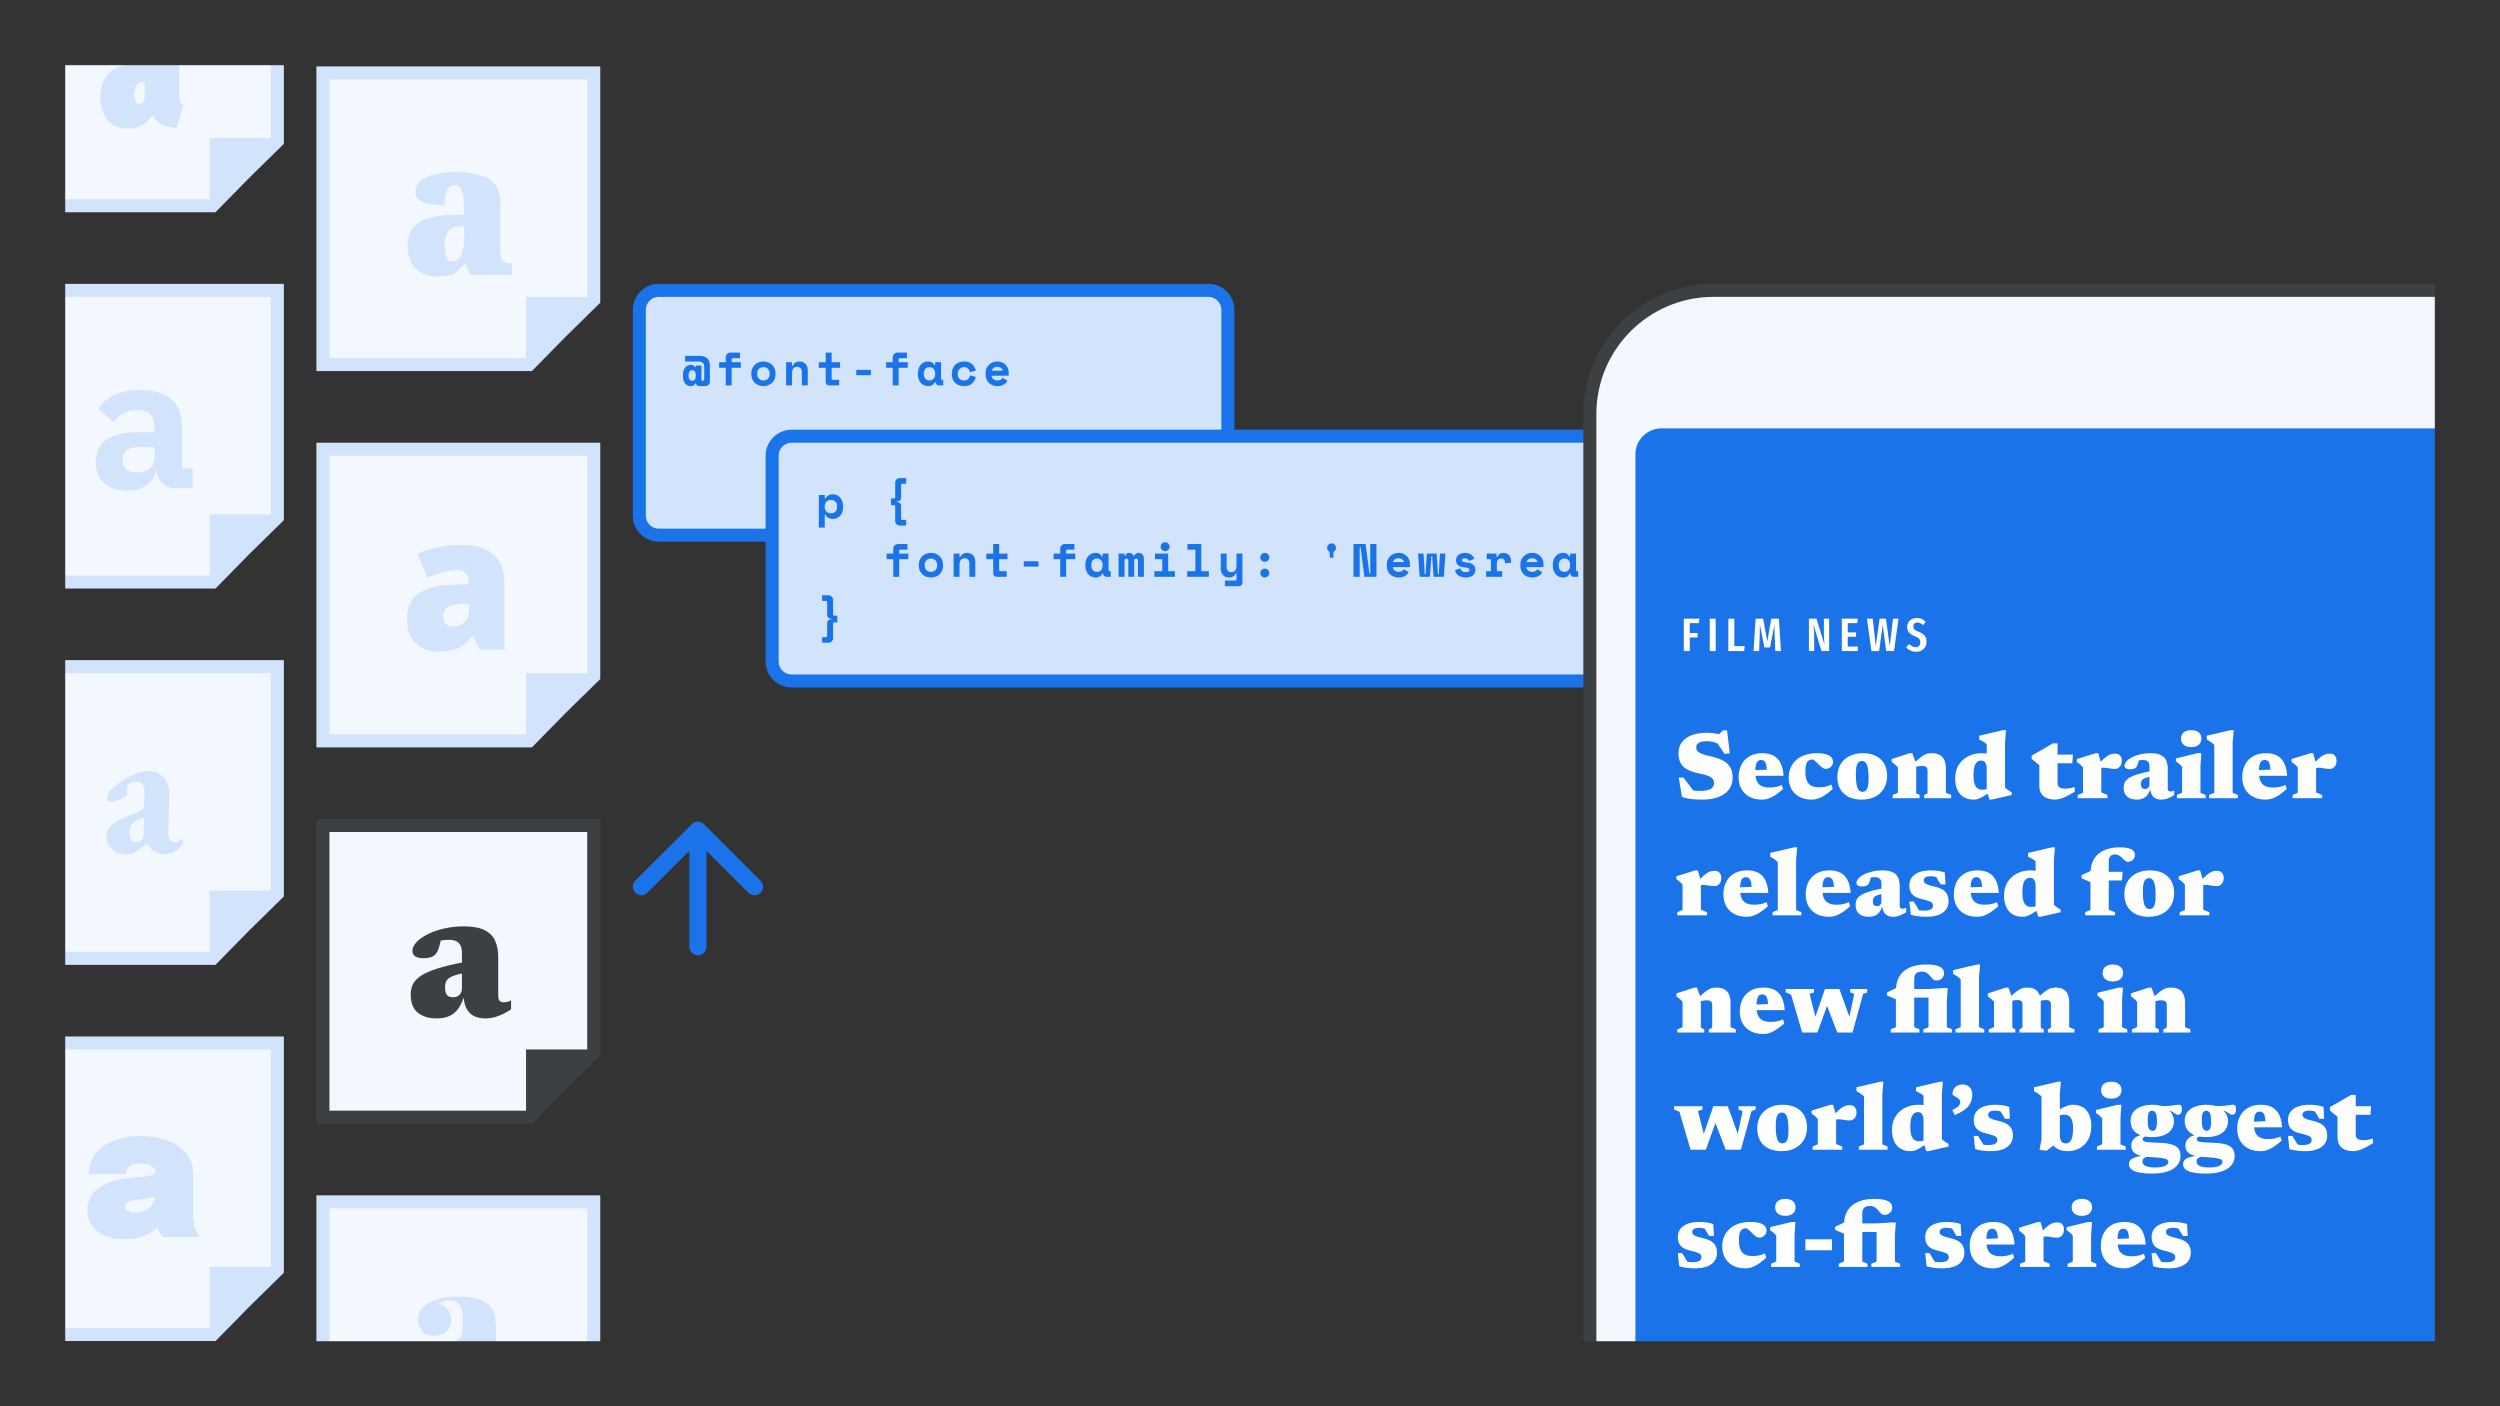 <svg width="1920" height="1080" fill="none" xmlns="http://www.w3.org/2000/svg"><rect width="100%" height="100%" fill="#333333" stroke="none"/><mask id="a" style="mask-type:alpha" maskUnits="userSpaceOnUse" x="50" y="50" width="1820" height="980"><path fill="#C4C4C4" d="M50 50h1820v980H50z"/></mask><g mask="url(#a)"><path d="m430.998 1121.93-.034.03-.033.04-24.53 25H248V923h208v174.4l-25.002 24.53Z" fill="#F3F7FE" stroke="#D2E3FC" stroke-width="10"/><path d="M335.609 1073c-6.102 0-10.725-1.62-13.871-4.86-3.051-3.34-4.576-7.48-4.576-12.44 0-4.29 1.096-7.82 3.289-10.58 2.288-2.86 4.957-5.06 8.008-6.58 3.05-1.53 7.007-3.1 11.869-4.72 5.148-1.72 8.913-3.29 11.297-4.72 2.383-1.43 3.575-3.43 3.575-6.01v-12.72c0-3.05-.763-5.77-2.288-8.15-1.526-2.387-4.147-3.579-7.865-3.579-2.956 0-5.625.81-8.008 2.429 3.241 1.15 5.624 2.86 7.15 5.15 1.62 2.19 2.431 4.67 2.431 7.44 0 3.71-1.335 6.72-4.004 9-2.574 2.2-5.72 3.29-9.438 3.29-3.718 0-6.674-1.14-8.866-3.43-2.098-2.38-3.146-5.38-3.146-9.01 0-2.86.715-5.34 2.145-7.43 1.43-2.1 3.67-4.01 6.721-5.72 5.338-3.054 12.965-4.579 22.88-4.579 5.243 0 9.771.524 13.585 1.573 3.813.953 7.054 2.816 9.724 5.576 1.906 2 3.146 4.53 3.718 7.58.667 2.96 1.001 7.1 1.001 12.44v38.32c0 2.39.143 4.01.429 4.87.381.85 1.001 1.28 1.859 1.28.667 0 1.382-.19 2.145-.57.762-.47 1.477-1 2.145-1.57l1.43 2.43c-4.1 3.53-9.963 5.29-17.589 5.29-5.72 0-9.724-.95-12.012-2.86-2.288-2-3.528-4.67-3.718-8.01-4.481 7.25-11.154 10.87-20.02 10.87Zm14.3-11.44c2.002 0 3.765-.81 5.291-2.43v-30.17c-.858 1.43-2.431 3.29-4.719 5.57-2.574 2.48-4.529 4.91-5.863 7.3-1.335 2.28-2.002 5.43-2.002 9.43 0 6.87 2.431 10.3 7.293 10.3Z" fill="#D2E3FC"/><path d="m430.998 832.931-.034.033-.033.034L406.401 858H248V634h208v174.401l-25.002 24.53Z" fill="#F3F7FE" stroke="#3C4043" stroke-width="10"/><path d="M404 806h57l-28.5 28.5L404 863v-57ZM357.328 738.744v8.366c-3.336.572-6.029 1.215-8.079 1.93-2.05.715-3.623 1.502-4.719 2.36-1.049.858-1.764 1.835-2.145 2.931-.381 1.097-.572 2.336-.572 3.718 0 2.908.477 4.958 1.43 6.149.953 1.144 2.55 1.716 4.79 1.716 1.335 0 2.503-.286 3.504-.858 1.049-.619 1.835-1.43 2.359-2.431.572-1.048.858-2.216.858-3.503v-27.814c0-3.05-.786-5.386-2.359-7.007-1.525-1.668-4.004-2.502-7.436-2.502-1.764 0-3.337.095-4.719.286-1.335.143-2.479.334-3.432.572l2.574-5.863c-.429 2.908-.858 5.315-1.287 7.221-.429 1.859-.858 3.385-1.287 4.576-.429 1.192-.93 2.241-1.502 3.146-.762 1.383-2.002 2.431-3.718 3.146-1.668.668-3.789 1.001-6.363 1.001-2.812 0-4.934-.476-6.364-1.43-1.43-1.001-2.145-2.383-2.145-4.147 0-2.192 1.025-4.409 3.075-6.649 2.05-2.24 4.886-4.266 8.508-6.078 3.671-1.859 7.865-3.336 12.584-4.433 4.767-1.144 9.867-1.716 15.301-1.716 6.817 0 12.155.978 16.016 2.932 3.861 1.954 6.555 4.695 8.08 8.222 1.573 3.48 2.359 7.556 2.359 12.227v30.173c0 1.144.167 2.073.501 2.788.334.715.81 1.24 1.43 1.573.62.286 1.406.429 2.359.429.763 0 1.597-.095 2.503-.285.906-.191 1.93-.573 3.074-1.145v6.864c-2.907 1.955-6.077 3.599-9.509 4.934-3.384 1.335-6.721 2.002-10.01 2.002-3.909 0-7.102-.715-9.581-2.145-2.431-1.382-4.242-3.408-5.434-6.078-1.192-2.717-1.883-6.006-2.074-9.867l.93-.429c-1.239 4.529-2.836 8.151-4.791 10.868-1.954 2.717-4.29 4.672-7.007 5.864-2.717 1.191-5.886 1.787-9.509 1.787-6.149 0-11.035-1.478-14.658-4.433-3.622-3.003-5.434-7.627-5.434-13.871 0-2.908.549-5.529 1.645-7.865 1.144-2.383 3.217-4.576 6.22-6.578 3.003-2.002 7.246-3.861 12.727-5.577 5.482-1.764 12.584-3.456 21.307-5.077Z" fill="#3C4043"/><path d="m430.998 543.931-.034.033-.033.034L406.401 569H248V345h208v174.401l-25.002 24.53Z" fill="#F3F7FE" stroke="#D2E3FC" stroke-width="10"/><path d="M404 517h57l-28.5 28.5L404 574v-57ZM355.5 418.491c10.01 0 17.827 2.479 23.452 7.436s8.437 12.012 8.437 21.164V499h-18.876l-5.291-10.439h-.572c-2.193 2.765-4.481 5.053-6.864 6.864-2.288 1.716-4.957 2.955-8.008 3.718-3.051.858-6.769 1.287-11.154 1.287-6.864 0-12.584-2.097-17.16-6.292-4.576-4.195-6.864-10.63-6.864-19.305 0-8.485 2.908-14.777 8.723-18.876 5.911-4.099 14.443-6.387 25.597-6.864l13.156-.429v-1.144c0-3.527-.858-6.006-2.574-7.436-1.716-1.525-4.052-2.288-7.007-2.288-3.146 0-6.626.572-10.439 1.716-3.813 1.049-7.674 2.431-11.583 4.147l-7.865-18.018c4.576-2.383 9.724-4.147 15.444-5.291 5.815-1.239 12.298-1.859 19.448-1.859Zm-1.573 45.474c-4.957.191-8.485 1.096-10.582 2.717-2.002 1.525-3.003 3.718-3.003 6.578 0 2.669.715 4.671 2.145 6.006 1.43 1.239 3.337 1.859 5.72 1.859 3.337 0 6.149-1.049 8.437-3.146 2.383-2.097 3.575-4.814 3.575-8.151v-6.149l-6.292.286Z" fill="#D2E3FC"/><path d="m430.998 254.931-.034.033-.033.034L406.401 280H248V56h208v174.401l-25.002 24.53Z" fill="#F3F7FE" stroke="#D2E3FC" stroke-width="10"/><path d="M404 228h57l-28.5 28.5L404 285v-57ZM335.7 212.43c-4.1 0-7.865-.858-11.297-2.574-3.432-1.716-6.197-4.29-8.294-7.722-2.002-3.527-3.003-7.96-3.003-13.299 0-7.913 2.621-13.728 7.865-17.446 5.243-3.718 13.156-5.768 23.738-6.149l11.583-.429v-7.436c0-5.339-.62-9.2-1.859-11.583-1.24-2.479-3.099-3.718-5.577-3.718-2.288 0-4.1 1.287-5.434 3.861-1.335 2.574-2.002 6.387-2.002 11.44-7.532 0-13.156-.763-16.874-2.288-3.623-1.525-5.434-4.099-5.434-7.722s1.43-6.53 4.29-8.723c2.955-2.288 6.864-3.909 11.726-4.862 4.957-1.049 10.343-1.573 16.159-1.573 10.963 0 19.162 1.811 24.596 5.434 5.529 3.527 8.294 9.724 8.294 18.59v36.036c0 3.813.572 6.435 1.716 7.865 1.239 1.43 3.479 2.145 6.721 2.145h.572V211h-31.889l-3.575-8.008h-1.43c-2.098 2.479-4.1 4.433-6.006 5.863-1.812 1.335-3.861 2.24-6.149 2.717-2.193.572-5.005.858-8.437.858Zm11.297-11.583c2.86 0 5.148-1.525 6.864-4.576 1.716-3.146 2.574-7.341 2.574-12.584v-10.153l-4.433.429c-4.004.286-6.769 1.716-8.294 4.29-1.526 2.479-2.288 6.149-2.288 11.011 0 7.722 1.859 11.583 5.577 11.583Z" fill="#D2E3FC"/><path d="m187.998 999.931-.034.033-.033.034-24.53 25.002H5V801h208v174.401l-25.002 24.53Z" fill="#F3F7FE" stroke="#D2E3FC" stroke-width="10"/><path d="M161 973h57l-28.5 28.5L161 1030v-57ZM95.585 951.716c9.867 0 19.519-3.361 25.454-9.367.143.429.286.93.429 1.359 1.001 2.931 3.003 5.434 3.861 6.292H153.5c-1.073-.93-3.075-3.575-4.147-7.15-1.001-3.289-1.001-7.293-1.001-11.512v-29.529c0-20.163-19.377-29.315-40.326-29.315-22.165 0-39.897 10.081-39.897 29.243h28.385c0-5.291 3.647-8.222 11.297-8.222 7.079 0 11.655 2.931 11.655 6.435v.071c0 2.646-4.219 3.218-19.52 4.648-16.159 1.501-32.818 7.936-32.818 24.739 0 14.3 12.155 22.308 28.457 22.308Zm8.58-20.449c-5.148 0-8.151-1.502-8.151-4.719 0-3.218 3.146-4.433 9.724-5.148 4.361-.501 9.152-1.216 13.656-2.217-2.002 8.938-9.009 12.084-15.229 12.084Z" fill="#D2E3FC"/><path d="m187.998 710.931-.034.033-.033.034L163.401 736H5V512h208v174.401l-25.002 24.53Z" fill="#F3F7FE" stroke="#D2E3FC" stroke-width="10"/><path d="M161 684h57l-28.5 28.5L161 741v-57ZM96.096 656.002c-2.574 0-4.957-.62-7.15-1.859-2.193-1.239-3.956-2.86-5.291-4.862-1.24-2.002-1.86-4.195-1.86-6.578 0-3.241 1.002-5.958 3.004-8.151 2.097-2.193 5.148-4.147 9.152-5.863l12.727-5.577c1.907-.858 3.051-1.621 3.432-2.288.477-.667.715-1.907.715-3.718l.143-8.151c.095-2.669-.381-4.767-1.43-6.292-1.049-1.621-2.622-2.431-4.719-2.431-1.239 0-2.479.286-3.718.858-1.24.477-2.193 1.049-2.86 1.716-.286.381-.524.858-.715 1.43a8.04 8.04 0 0 0-.143 1.573c0 .572.048 1.287.143 2.145.095.763.143 1.43.143 2.002 0 .572-.763 1.335-2.288 2.288-1.525.858-3.29 1.668-5.291 2.431-2.002.667-3.718 1.001-5.148 1.001-.667 0-1.287-.286-1.86-.858-.476-.572-.714-1.287-.714-2.145 0-1.525.524-3.003 1.573-4.433 1.049-1.525 2.765-3.241 5.148-5.148a49.236 49.236 0 0 1 8.15-5.577c2.956-1.621 5.864-2.908 8.724-3.861 2.955-.953 5.434-1.43 7.436-1.43 5.148 0 9.247 1.668 12.298 5.005 3.051 3.241 4.481 7.579 4.29 13.013l-.715 28.886c-.095 2.193.286 4.052 1.144 5.577.858 1.525 1.907 2.288 3.146 2.288 1.811 0 3.384-.62 4.719-1.859.286-.286.572-.429.858-.429.477 0 .858.143 1.144.429.381.286.572.667.572 1.144 0 1.144-.858 2.622-2.574 4.433-1.811 1.716-3.718 3.003-5.72 3.861a14.465 14.465 0 0 1-6.292 1.43c-5.339 0-9.772-2.717-13.299-8.151h-.286c-3.146 2.86-6.006 4.91-8.58 6.149-2.479 1.335-5.148 2.002-8.008 2.002Zm8.58-9.295c1.049 0 1.907-.143 2.574-.429.667-.381 1.335-.953 2.002-1.716.286-.381.524-.858.715-1.43.191-.667.286-1.43.286-2.288l.429-10.296c0-.953-.143-1.573-.429-1.859a1.372 1.372 0 0 0-1.001-.429c-.191 0-.429.048-.715.143-.286.095-.62.238-1.001.429-2.765 1.335-4.814 2.717-6.149 4.147-1.335 1.335-2.002 3.527-2.002 6.578 0 2.765.572 4.671 1.716 5.72 1.144.953 2.336 1.43 3.575 1.43Z" fill="#D2E3FC"/><path d="m187.998 421.931-.034.033-.033.034L163.401 447H5V223h208v174.401l-25.002 24.53Z" fill="#F3F7FE" stroke="#D2E3FC" stroke-width="10"/><path d="M161 395h57l-28.5 28.5L161 452v-57ZM135.769 375c-4.385 0-7.913-1.096-10.582-3.289-2.669-2.288-4.242-5.529-4.719-9.724h-.715c-1.335 4.862-4.004 8.532-8.008 11.011-3.909 2.479-8.723 3.718-14.443 3.718-7.15 0-12.918-1.907-17.303-5.72-4.29-3.909-6.435-9.343-6.435-16.302 0-7.722 2.812-13.442 8.437-17.16s13.87-5.577 24.739-5.577h11.869v-3.718c0-4.385-1.049-7.674-3.146-9.867-2.002-2.288-5.434-3.432-10.296-3.432-4.481 0-8.103.858-10.868 2.574-2.765 1.716-5.148 3.956-7.15 6.721l-11.583-10.296c2.479-4.195 6.34-7.627 11.583-10.296 5.339-2.765 12.155-4.147 20.449-4.147 10.105 0 17.97 2.336 23.595 7.007 5.72 4.576 8.58 11.535 8.58 20.878v32.318h8.151V375h-12.155Zm-30.459-12.155c3.718 0 6.864-.906 9.438-2.717 2.574-1.811 3.861-4.433 3.861-7.865v-8.866h-11.297c-8.675 0-13.013 2.908-13.013 8.723v2.86c0 2.574 1 4.528 3.003 5.863 2.002 1.335 4.671 2.002 8.008 2.002Z" fill="#D2E3FC"/><path d="m187.998 132.931-.034.033-.033.034L163.401 158H5V-66h208v174.401l-25.002 24.53Z" fill="#F3F7FE" stroke="#D2E3FC" stroke-width="10"/><path d="M161 106h57l-28.5 28.5L161 163v-57ZM137.603 73.263c0 2.288.19 3.956.572 5.005.476.953 1.382 1.764 2.717 2.431l-5.434 17.589c-4.576-.381-8.342-1.335-11.297-2.86-2.956-1.525-5.244-3.909-6.864-7.15-4.672 7.055-11.107 10.582-19.305 10.582-6.388 0-11.488-2.193-15.301-6.578-3.718-4.48-5.577-10.391-5.577-17.732 0-8.39 2.621-14.824 7.865-19.305 5.338-4.48 13.108-6.721 23.309-6.721h2.86v-2.145c0-4.29-.525-7.15-1.573-8.58-.954-1.43-3.051-2.145-6.292-2.145-3.909 0-9.2 1.24-15.873 3.718l-5.863-16.588c3.909-1.907 8.341-3.384 13.299-4.433 4.957-1.049 9.628-1.573 14.014-1.573 9.724 0 16.921 2.24 21.593 6.721 4.766 4.385 7.15 11.488 7.15 21.307v28.457Zm-30.602 6.578c.762 0 1.525-.334 2.288-1.001.762-.763 1.382-1.716 1.859-2.86V62.824h-.572c-2.574 0-4.433.763-5.577 2.288-1.144 1.43-1.716 3.718-1.716 6.864 0 2.574.333 4.528 1.001 5.863.667 1.335 1.573 2.002 2.717 2.002Z" fill="#D2E3FC"/><path d="M491 238c0-8.284 6.716-15 15-15h422c8.284 0 15 6.716 15 15v158c0 8.284-6.716 15-15 15H506c-8.284 0-15-6.716-15-15V238Z" fill="#D2E3FC" stroke="#1A73E8" stroke-width="10"/><path d="M526.16 277.64v-4.32h11.304c2.352 0 4.224.624 5.616 1.872 1.392 1.248 2.088 3.12 2.088 5.616v12.24c0 1.008-.324 1.836-.972 2.484-.624.648-1.44.972-2.448.972h-4.428c-.912 0-1.584-.192-2.016-.576a2.436 2.436 0 0 1-.72-1.44h-.648c-.216.552-.612 1.032-1.188 1.44-.552.384-1.356.576-2.412.576-.84 0-1.62-.168-2.34-.504-.696-.312-1.308-.792-1.836-1.44-.504-.672-.912-1.512-1.224-2.52-.288-1.008-.432-2.196-.432-3.564v-.216c0-1.368.156-2.556.468-3.564.336-1.008.768-1.836 1.296-2.484.552-.672 1.188-1.164 1.908-1.476a5.706 5.706 0 0 1 2.376-.504c.912 0 1.608.18 2.088.54.504.336.864.756 1.08 1.26h.648v-1.296h4.32v10.656c0 .672.324 1.008.972 1.008h.216c.648 0 .972-.336.972-1.008v-9.432c0-2.88-1.44-4.32-4.32-4.32H526.16Zm5.472 14.76c.984 0 1.68-.36 2.088-1.08.432-.744.648-1.692.648-2.844v-.216c0-1.152-.216-2.088-.648-2.808-.408-.744-1.104-1.116-2.088-1.116-.912 0-1.608.372-2.088 1.116-.48.72-.72 1.656-.72 2.808v.216c0 1.152.24 2.1.72 2.844.48.72 1.176 1.08 2.088 1.08Zm20.675-14.256h5.076v-3.672c0-1.032.348-1.896 1.044-2.592.696-.72 1.56-1.08 2.592-1.08h7.272v4.32h-5.4c-.648 0-.972.36-.972 1.08v1.944h7.02v4.32h-7.02V296h-4.536v-13.536h-5.076v-4.32Zm43.283 9.144c0 1.488-.252 2.808-.756 3.96a8.629 8.629 0 0 1-2.052 2.88 9.117 9.117 0 0 1-2.988 1.764 9.992 9.992 0 0 1-3.492.612c-1.224 0-2.4-.204-3.528-.612a9.203 9.203 0 0 1-2.952-1.764 8.629 8.629 0 0 1-2.052-2.88c-.504-1.152-.756-2.472-.756-3.96v-.432c0-1.464.252-2.76.756-3.888.504-1.152 1.188-2.124 2.052-2.916a8.885 8.885 0 0 1 2.952-1.8 10.293 10.293 0 0 1 3.528-.612c1.224 0 2.388.204 3.492.612a8.807 8.807 0 0 1 2.988 1.8c.864.792 1.548 1.764 2.052 2.916.504 1.128.756 2.424.756 3.888v.432Zm-9.288 4.896c.648 0 1.26-.108 1.836-.324a4.454 4.454 0 0 0 1.512-.936 4.25 4.25 0 0 0 1.008-1.476c.264-.6.396-1.272.396-2.016v-.72c0-.744-.132-1.404-.396-1.98a4.182 4.182 0 0 0-1.008-1.512 4.454 4.454 0 0 0-1.512-.936 5.186 5.186 0 0 0-1.836-.324c-.648 0-1.26.108-1.836.324a4.454 4.454 0 0 0-1.512.936c-.432.408-.78.912-1.044 1.512-.24.576-.36 1.236-.36 1.98v.72c0 .744.12 1.416.36 2.016a4.695 4.695 0 0 0 1.044 1.476c.432.408.936.72 1.512.936a5.186 5.186 0 0 0 1.836.324ZM608.273 296h-4.536v-17.856h4.536v2.664h.648a4.738 4.738 0 0 1 1.98-2.34c.912-.552 1.98-.828 3.204-.828.864 0 1.668.144 2.412.432.768.264 1.44.684 2.016 1.26.576.576 1.02 1.308 1.332 2.196.336.888.504 1.944.504 3.168V296h-4.536v-10.152c0-1.272-.312-2.268-.936-2.988-.6-.744-1.476-1.116-2.628-1.116-1.344 0-2.352.456-3.024 1.368-.648.888-.972 2.088-.972 3.6V296Zm20.603-17.856h5.292V270.8h4.536v7.344h6.444v4.32h-6.444v8.136c0 .72.324 1.08.972 1.08h4.824V296h-7.56c-.816 0-1.488-.264-2.016-.792-.504-.528-.756-1.2-.756-2.016v-10.728h-5.292v-4.32Zm28.739 5.904h11.232v4.104h-11.232v-4.104Zm22.907-5.904h5.076v-3.672c0-1.032.348-1.896 1.044-2.592.696-.72 1.56-1.08 2.592-1.08h7.272v4.32h-5.4c-.648 0-.972.36-.972 1.08v1.944h7.02v4.32h-7.02V296h-4.536v-13.536h-5.076v-4.32Zm37.343 15.264c-.48 1.128-1.152 1.932-2.016 2.412-.864.456-1.872.684-3.024.684-1.08 0-2.1-.204-3.06-.612a7.248 7.248 0 0 1-2.484-1.8c-.72-.792-1.296-1.752-1.728-2.88-.408-1.128-.612-2.412-.612-3.852v-.576c0-1.416.204-2.688.612-3.816.408-1.128.96-2.088 1.656-2.88a6.99 6.99 0 0 1 2.412-1.8 7.045 7.045 0 0 1 2.988-.648c1.272 0 2.292.216 3.06.648.792.432 1.416 1.104 1.872 2.016h.648v-2.16h4.536V290.6c0 .72.324 1.08.972 1.08h.684V296h-3.096c-.816 0-1.488-.24-2.016-.72-.504-.48-.756-1.104-.756-1.872h-.648Zm-4.032-1.224c1.32 0 2.376-.432 3.168-1.296.792-.888 1.188-2.088 1.188-3.6v-.432c0-1.512-.396-2.7-1.188-3.564-.792-.888-1.848-1.332-3.168-1.332s-2.376.444-3.168 1.332c-.792.864-1.188 2.052-1.188 3.564v.432c0 1.512.396 2.712 1.188 3.6.792.864 1.848 1.296 3.168 1.296Zm35.543-2.736c-.408 2.112-1.38 3.816-2.916 5.112-1.512 1.296-3.54 1.944-6.084 1.944-1.32 0-2.556-.204-3.708-.612a8.714 8.714 0 0 1-2.952-1.764c-.84-.768-1.5-1.716-1.98-2.844s-.72-2.412-.72-3.852V287c0-1.44.24-2.736.72-3.888.48-1.152 1.14-2.136 1.98-2.952a8.988 8.988 0 0 1 2.988-1.872 10.371 10.371 0 0 1 3.672-.648c2.496 0 4.512.648 6.048 1.944 1.56 1.296 2.544 3 2.952 5.112l-4.464 1.152a4.67 4.67 0 0 0-1.368-2.736c-.768-.768-1.848-1.152-3.24-1.152-.648 0-1.26.12-1.836.36-.576.24-1.08.588-1.512 1.044-.432.432-.78.972-1.044 1.62-.24.624-.36 1.332-.36 2.124v.216c0 .792.12 1.5.36 2.124.264.6.612 1.104 1.044 1.512.432.408.936.72 1.512.936a5.768 5.768 0 0 0 1.836.288c1.392 0 2.448-.348 3.168-1.044.744-.696 1.224-1.632 1.44-2.808l4.464 1.116Zm12.215-.9c.024.528.144 1.02.36 1.476.24.432.552.816.936 1.152.408.312.864.564 1.368.756.528.168 1.08.252 1.656.252 1.128 0 1.992-.192 2.592-.576.6-.408 1.032-.888 1.296-1.44l3.888 2.16a8.209 8.209 0 0 1-.9 1.44c-.384.48-.888.924-1.512 1.332-.6.408-1.344.744-2.232 1.008-.864.264-1.884.396-3.06.396-1.344 0-2.568-.216-3.672-.648a8.301 8.301 0 0 1-2.88-1.872c-.792-.816-1.416-1.812-1.872-2.988-.432-1.176-.648-2.508-.648-3.996v-.216c0-1.368.228-2.616.684-3.744.48-1.128 1.128-2.088 1.944-2.88a8.655 8.655 0 0 1 2.844-1.836 9.15 9.15 0 0 1 3.528-.684c1.536 0 2.856.276 3.96.828 1.104.528 2.016 1.212 2.736 2.052a7.855 7.855 0 0 1 1.584 2.736c.336.984.504 1.944.504 2.88v2.412h-13.104Zm4.284-6.804c-1.152 0-2.088.3-2.808.9-.72.576-1.188 1.248-1.404 2.016h8.424c-.144-.84-.6-1.536-1.368-2.088-.744-.552-1.692-.828-2.844-.828Z" fill="#1A73E8"/><path d="M593 350c0-8.284 6.716-15 15-15h806c8.28 0 15 6.716 15 15v158c0 8.284-6.72 15-15 15H608c-8.284 0-15-6.716-15-15V350Z" fill="#D2E3FC" stroke="#1A73E8" stroke-width="10"/><path d="M633.408 405.2h-4.536v-25.056h4.536v2.592h.648c.48-.984 1.176-1.74 2.088-2.268.912-.552 2.076-.828 3.492-.828 1.056 0 2.052.204 2.988.612a6.82 6.82 0 0 1 2.484 1.8c.72.768 1.284 1.716 1.692 2.844.432 1.128.648 2.412.648 3.852v.648c0 1.464-.204 2.76-.612 3.888-.408 1.128-.96 2.088-1.656 2.88a7.015 7.015 0 0 1-2.484 1.764c-.936.384-1.956.576-3.06.576-.816 0-1.524-.084-2.124-.252a5.956 5.956 0 0 1-1.584-.684 5.507 5.507 0 0 1-1.116-.972 8.99 8.99 0 0 1-.756-1.188h-.648v9.792Zm4.752-11.016c1.416 0 2.556-.432 3.42-1.296.888-.888 1.332-2.088 1.332-3.6v-.432c0-1.512-.444-2.7-1.332-3.564-.864-.888-2.004-1.332-3.42-1.332s-2.568.456-3.456 1.368c-.864.888-1.296 2.064-1.296 3.528v.432c0 1.464.432 2.652 1.296 3.564.888.888 2.04 1.332 3.456 1.332Zm49.342-23.328c0-1.08.336-1.956 1.008-2.628.696-.696 1.584-1.044 2.664-1.044h4.752v4.32h-2.916c-.648 0-.972.36-.972 1.08v9.684c0 .816-.264 1.488-.792 2.016-.504.528-1.176.792-2.016.792h-.216v.648h.216c.84 0 1.512.264 2.016.792.528.528.792 1.2.792 2.016v9.684c0 .72.324 1.08.972 1.08h2.916v4.32h-4.752c-1.08 0-1.968-.348-2.664-1.044-.672-.672-1.008-1.548-1.008-2.628v-10.908c0-.696-.324-1.044-.972-1.044h-2.268v-5.184h2.268c.648 0 .972-.348.972-1.044v-10.908Zm-6.552 54.288h5.076v-3.672c0-1.032.348-1.896 1.044-2.592.696-.72 1.56-1.08 2.592-1.08h7.272v4.32h-5.4c-.648 0-.972.36-.972 1.08v1.944h7.02v4.32h-7.02V443h-4.536v-13.536h-5.076v-4.32Zm43.283 9.144c0 1.488-.252 2.808-.756 3.96a8.629 8.629 0 0 1-2.052 2.88 9.117 9.117 0 0 1-2.988 1.764 9.992 9.992 0 0 1-3.492.612c-1.224 0-2.4-.204-3.528-.612a9.203 9.203 0 0 1-2.952-1.764 8.629 8.629 0 0 1-2.052-2.88c-.504-1.152-.756-2.472-.756-3.96v-.432c0-1.464.252-2.76.756-3.888.504-1.152 1.188-2.124 2.052-2.916a8.885 8.885 0 0 1 2.952-1.8 10.293 10.293 0 0 1 3.528-.612c1.224 0 2.388.204 3.492.612a8.807 8.807 0 0 1 2.988 1.8c.864.792 1.548 1.764 2.052 2.916.504 1.128.756 2.424.756 3.888v.432Zm-9.288 4.896c.648 0 1.26-.108 1.836-.324a4.454 4.454 0 0 0 1.512-.936 4.25 4.25 0 0 0 1.008-1.476c.264-.6.396-1.272.396-2.016v-.72c0-.744-.132-1.404-.396-1.98a4.182 4.182 0 0 0-1.008-1.512 4.454 4.454 0 0 0-1.512-.936 5.186 5.186 0 0 0-1.836-.324c-.648 0-1.26.108-1.836.324a4.454 4.454 0 0 0-1.512.936c-.432.408-.78.912-1.044 1.512-.24.576-.36 1.236-.36 1.98v.72c0 .744.12 1.416.36 2.016a4.695 4.695 0 0 0 1.044 1.476c.432.408.936.72 1.512.936a5.186 5.186 0 0 0 1.836.324ZM736.916 443h-4.536v-17.856h4.536v2.664h.648a4.738 4.738 0 0 1 1.98-2.34c.912-.552 1.98-.828 3.204-.828.864 0 1.668.144 2.412.432.768.264 1.44.684 2.016 1.26.576.576 1.02 1.308 1.332 2.196.336.888.504 1.944.504 3.168V443h-4.536v-10.152c0-1.272-.312-2.268-.936-2.988-.6-.744-1.476-1.116-2.628-1.116-1.344 0-2.352.456-3.024 1.368-.648.888-.972 2.088-.972 3.6V443Zm20.603-17.856h5.292V417.8h4.536v7.344h6.444v4.32h-6.444v8.136c0 .72.324 1.08.972 1.08h4.824V443h-7.56c-.816 0-1.488-.264-2.016-.792-.504-.528-.756-1.2-.756-2.016v-10.728h-5.292v-4.32Zm28.739 5.904h11.232v4.104h-11.232v-4.104Zm22.907-5.904h5.076v-3.672c0-1.032.348-1.896 1.044-2.592.696-.72 1.56-1.08 2.592-1.08h7.272v4.32h-5.4c-.648 0-.972.36-.972 1.08v1.944h7.02v4.32h-7.02V443h-4.536v-13.536h-5.076v-4.32Zm37.343 15.264c-.48 1.128-1.152 1.932-2.016 2.412-.864.456-1.872.684-3.024.684-1.08 0-2.1-.204-3.06-.612a7.248 7.248 0 0 1-2.484-1.8c-.72-.792-1.296-1.752-1.728-2.88-.408-1.128-.612-2.412-.612-3.852v-.576c0-1.416.204-2.688.612-3.816.408-1.128.96-2.088 1.656-2.88a6.99 6.99 0 0 1 2.412-1.8 7.045 7.045 0 0 1 2.988-.648c1.272 0 2.292.216 3.06.648.792.432 1.416 1.104 1.872 2.016h.648v-2.16h4.536V437.6c0 .72.324 1.08.972 1.08h.684V443h-3.096c-.816 0-1.488-.24-2.016-.72-.504-.48-.756-1.104-.756-1.872h-.648Zm-4.032-1.224c1.32 0 2.376-.432 3.168-1.296.792-.888 1.188-2.088 1.188-3.6v-.432c0-1.512-.396-2.7-1.188-3.564-.792-.888-1.848-1.332-3.168-1.332s-2.376.444-3.168 1.332c-.792.864-1.188 2.052-1.188 3.564v.432c0 1.512.396 2.712 1.188 3.6.792.864 1.848 1.296 3.168 1.296ZM878.523 443h-4.536v-12.528c0-.504-.132-.876-.396-1.116-.24-.264-.564-.396-.972-.396-.48 0-.864.144-1.152.432-.264.288-.396.72-.396 1.296V443h-4.536v-12.528c0-.504-.144-.876-.432-1.116a1.321 1.321 0 0 0-.972-.396c-.432 0-.792.144-1.08.432-.288.288-.432.72-.432 1.296V443h-4.536v-17.856h4.536v1.728h.648a2.744 2.744 0 0 1 .972-1.584c.528-.432 1.212-.648 2.052-.648.792 0 1.464.216 2.016.648.552.408.924.936 1.116 1.584h.648c.192-.648.588-1.176 1.188-1.584.624-.432 1.392-.648 2.304-.648 1.2 0 2.16.408 2.88 1.224.72.792 1.08 1.896 1.08 3.312V443Zm8.039-4.32h6.048v-9.216h-5.616v-4.32h10.152v13.536h5.184V443h-15.768v-4.32Zm11.7-18.828c0 .48-.096.936-.288 1.368a3.277 3.277 0 0 1-.72 1.08 4.059 4.059 0 0 1-1.116.72 3.37 3.37 0 0 1-1.296.252c-.48 0-.924-.084-1.332-.252a4.242 4.242 0 0 1-1.08-.72 3.806 3.806 0 0 1-.756-1.08 3.74 3.74 0 0 1-.252-1.368c0-.48.084-.924.252-1.332.192-.432.444-.792.756-1.08a3.277 3.277 0 0 1 1.08-.72 3.089 3.089 0 0 1 1.332-.288c.456 0 .888.096 1.296.288.432.168.804.408 1.116.72.312.288.552.648.72 1.08.192.408.288.852.288 1.332Zm13.511 18.828h6.264v-16.56h-6.048v-4.32h10.584v20.88h5.832V443h-16.632v-4.32Zm37.847-13.536h4.536v22.248c0 .816-.264 1.488-.792 2.016-.504.528-1.164.792-1.98.792h-10.62v-4.32h7.884c.648 0 .972-.36.972-1.08v-4.392h-.648c-.792 2.064-2.496 3.096-5.112 3.096a7.018 7.018 0 0 1-2.484-.432 5.384 5.384 0 0 1-2.016-1.332c-.576-.6-1.032-1.344-1.368-2.232-.312-.912-.468-1.98-.468-3.204v-11.16h4.536v10.224c0 1.272.3 2.268.9 2.988.6.696 1.5 1.044 2.7 1.044 1.368 0 2.364-.432 2.988-1.296.648-.888.972-2.088.972-3.6v-9.36Zm25.175 14.94c0 .48-.096.936-.288 1.368a3.277 3.277 0 0 1-.72 1.08 3.49 3.49 0 0 1-1.116.684c-.408.192-.84.288-1.296.288-.48 0-.924-.096-1.332-.288a3.595 3.595 0 0 1-1.08-.684 3.806 3.806 0 0 1-.756-1.08 3.74 3.74 0 0 1-.252-1.368c0-.48.084-.924.252-1.332.192-.432.444-.792.756-1.08a3.277 3.277 0 0 1 1.08-.72 3.089 3.089 0 0 1 1.332-.288c.456 0 .888.096 1.296.288.432.168.804.408 1.116.72.312.288.552.648.72 1.08.192.408.288.852.288 1.332Zm0-12.024c0 .48-.096.936-.288 1.368a3.277 3.277 0 0 1-.72 1.08 4.059 4.059 0 0 1-1.116.72 3.37 3.37 0 0 1-1.296.252c-.48 0-.924-.084-1.332-.252a4.242 4.242 0 0 1-1.08-.72 3.806 3.806 0 0 1-.756-1.08 3.74 3.74 0 0 1-.252-1.368c0-.48.084-.924.252-1.332.192-.432.444-.792.756-1.08a3.277 3.277 0 0 1 1.08-.72 3.089 3.089 0 0 1 1.332-.288c.456 0 .888.096 1.296.288.432.168.804.408 1.116.72.312.288.552.648.72 1.08.192.408.288.852.288 1.332Zm46.465-4.248c-.6-.264-1.1-.672-1.48-1.224a3.529 3.529 0 0 1-.54-1.908c0-.456.08-.888.25-1.296.19-.432.45-.792.76-1.08.31-.312.67-.552 1.08-.72.41-.192.85-.288 1.33-.288.46 0 .89.096 1.3.288.43.168.79.408 1.08.72.31.288.55.648.72 1.08.19.408.28.84.28 1.296 0 .696-.19 1.332-.57 1.908-.36.552-.83.96-1.41 1.224v4.5h-2.8v-4.5Zm30.46 16.812h.65V417.8h4.75V443h-9.28l-2.96-22.824h-.64V443h-4.76v-25.2h9.29l2.95 22.824Zm18.01-5.076c.03.528.15 1.02.36 1.476.24.432.56.816.94 1.152.41.312.86.564 1.37.756.53.168 1.08.252 1.65.252 1.13 0 2-.192 2.6-.576.6-.408 1.03-.888 1.29-1.44l3.89 2.16c-.22.456-.52.936-.9 1.44-.38.48-.89.924-1.51 1.332-.6.408-1.35.744-2.23 1.008-.87.264-1.89.396-3.06.396-1.35 0-2.57-.216-3.68-.648a8.376 8.376 0 0 1-2.88-1.872c-.79-.816-1.41-1.812-1.87-2.988-.43-1.176-.65-2.508-.65-3.996v-.216c0-1.368.23-2.616.69-3.744.48-1.128 1.13-2.088 1.94-2.88a8.722 8.722 0 0 1 2.85-1.836 9.124 9.124 0 0 1 3.52-.684c1.54 0 2.86.276 3.96.828 1.11.528 2.02 1.212 2.74 2.052a7.752 7.752 0 0 1 1.58 2.736c.34.984.51 1.944.51 2.88v2.412h-13.11Zm4.29-6.804c-1.15 0-2.09.3-2.81.9-.72.576-1.19 1.248-1.4 2.016h8.42c-.14-.84-.6-1.536-1.37-2.088-.74-.552-1.69-.828-2.84-.828ZM1108.88 443h-7.85l-1.01-13.536v-2.16h-.86v2.16L1098.15 443h-7.85l-1.19-17.856h4.18l.79 13.536v2.16h.87v-2.16l.9-13.536h7.48l.9 13.536v2.16h.87v-2.16l.79-13.536h4.18L1108.88 443Zm13.83-12.816c0 .576.3.996.9 1.26.6.24 1.69.444 3.28.612 1.82.192 3.31.744 4.46 1.656 1.15.888 1.73 2.136 1.73 3.744v.216c0 1.776-.65 3.192-1.94 4.248-1.3 1.056-3.12 1.584-5.48 1.584-1.39 0-2.58-.18-3.56-.54-.98-.36-1.8-.804-2.45-1.332-.65-.552-1.15-1.152-1.51-1.8a7.393 7.393 0 0 1-.68-1.944l4.17-1.368c.19.768.59 1.44 1.19 2.016.62.576 1.57.864 2.84.864 1.13 0 1.9-.168 2.31-.504.43-.36.65-.744.65-1.152 0-.24-.06-.456-.18-.648-.1-.216-.29-.408-.58-.576-.29-.192-.68-.348-1.19-.468-.48-.12-1.09-.216-1.83-.288-2.02-.168-3.63-.684-4.83-1.548-1.17-.888-1.76-2.184-1.76-3.888v-.216c0-.888.19-1.668.57-2.34.39-.672.89-1.236 1.52-1.692.62-.48 1.34-.84 2.16-1.08.81-.24 1.65-.36 2.52-.36 1.12 0 2.1.144 2.91.432.84.264 1.55.624 2.13 1.08.57.432 1.04.924 1.4 1.476.36.528.64 1.044.83 1.548l-4.11 1.656c-.21-.648-.58-1.152-1.11-1.512-.53-.384-1.21-.576-2.05-.576-.77 0-1.35.144-1.73.432-.39.264-.58.6-.58 1.008Zm19.09-5.04h7.56v2.592h.65c.34-.984.9-1.74 1.69-2.268.82-.552 1.79-.828 2.92-.828 1.78 0 3.2.564 4.28 1.692 1.08 1.104 1.62 2.796 1.62 5.076v.792l-4.68.432v-.504c0-.984-.25-1.764-.75-2.34-.51-.6-1.26-.9-2.27-.9s-1.8.348-2.38 1.044c-.57.696-.86 1.692-.86 2.988v5.76h4.1V443h-12.31v-4.32h3.67v-9.216h-3.24v-4.32Zm30.51 10.404c.02.528.14 1.02.36 1.476.24.432.55.816.93 1.152.41.312.87.564 1.37.756.53.168 1.08.252 1.66.252 1.12 0 1.99-.192 2.59-.576.6-.408 1.03-.888 1.29-1.44l3.89 2.16c-.21.456-.51.936-.9 1.44-.38.48-.89.924-1.51 1.332-.6.408-1.34.744-2.23 1.008-.87.264-1.89.396-3.06.396-1.35 0-2.57-.216-3.67-.648a8.192 8.192 0 0 1-2.88-1.872c-.8-.816-1.42-1.812-1.88-2.988-.43-1.176-.64-2.508-.64-3.996v-.216c0-1.368.22-2.616.68-3.744.48-1.128 1.13-2.088 1.94-2.88a8.722 8.722 0 0 1 2.85-1.836 9.138 9.138 0 0 1 3.53-.684c1.53 0 2.85.276 3.96.828 1.1.528 2.01 1.212 2.73 2.052a7.933 7.933 0 0 1 1.59 2.736c.33.984.5 1.944.5 2.88v2.412h-13.1Zm4.28-6.804c-1.15 0-2.09.3-2.81.9-.72.576-1.19 1.248-1.4 2.016h8.42c-.14-.84-.6-1.536-1.37-2.088-.74-.552-1.69-.828-2.84-.828Zm28.92 11.664c-.48 1.128-1.15 1.932-2.02 2.412-.86.456-1.87.684-3.02.684-1.08 0-2.1-.204-3.06-.612a7.196 7.196 0 0 1-2.48-1.8c-.72-.792-1.3-1.752-1.73-2.88-.41-1.128-.61-2.412-.61-3.852v-.576c0-1.416.2-2.688.61-3.816.41-1.128.96-2.088 1.65-2.88.7-.792 1.5-1.392 2.42-1.8a7.01 7.01 0 0 1 2.98-.648c1.28 0 2.3.216 3.06.648.8.432 1.42 1.104 1.88 2.016h.64v-2.16h4.54V437.6c0 .72.32 1.08.97 1.08h.69V443h-3.1c-.82 0-1.49-.24-2.02-.72-.5-.48-.75-1.104-.75-1.872h-.65Zm-4.03-1.224c1.32 0 2.37-.432 3.17-1.296.79-.888 1.18-2.088 1.18-3.6v-.432c0-1.512-.39-2.7-1.18-3.564-.8-.888-1.85-1.332-3.17-1.332-1.32 0-2.38.444-3.17 1.332-.79.864-1.19 2.052-1.19 3.564v.432c0 1.512.4 2.712 1.19 3.6.79.864 1.85 1.296 3.17 1.296Zm30.93 1.224h-.65c-.19.408-.43.804-.72 1.188-.26.36-.62.684-1.08.972-.43.288-.96.516-1.58.684-.6.168-1.33.252-2.2.252-1.1 0-2.13-.192-3.09-.576a7.453 7.453 0 0 1-2.49-1.764c-.69-.792-1.24-1.752-1.65-2.88-.39-1.128-.58-2.424-.58-3.888v-.648c0-1.44.21-2.724.61-3.852.44-1.128 1.01-2.076 1.73-2.844a7.587 7.587 0 0 1 2.56-1.8 7.96 7.96 0 0 1 3.09-.612c1.44 0 2.58.276 3.42.828.84.528 1.5 1.284 1.98 2.268h.65V417.8h4.54V443h-4.54v-2.592Zm-4.75-1.224c1.42 0 2.56-.444 3.42-1.332.89-.912 1.33-2.1 1.33-3.564v-.432c0-1.464-.44-2.64-1.33-3.528-.86-.912-2-1.368-3.42-1.368s-2.57.444-3.46 1.332c-.86.864-1.29 2.052-1.29 3.564v.432c0 1.512.43 2.712 1.29 3.6.89.864 2.04 1.296 3.46 1.296Zm21.58-3.636c.02.528.14 1.02.36 1.476.24.432.55.816.93 1.152.41.312.87.564 1.37.756.53.168 1.08.252 1.66.252 1.12 0 1.99-.192 2.59-.576.6-.408 1.03-.888 1.29-1.44l3.89 2.16c-.21.456-.51.936-.9 1.44-.38.48-.89.924-1.51 1.332-.6.408-1.34.744-2.23 1.008-.87.264-1.89.396-3.06.396-1.35 0-2.57-.216-3.67-.648a8.192 8.192 0 0 1-2.88-1.872c-.8-.816-1.42-1.812-1.88-2.988-.43-1.176-.64-2.508-.64-3.996v-.216c0-1.368.22-2.616.68-3.744.48-1.128 1.13-2.088 1.94-2.88a8.722 8.722 0 0 1 2.85-1.836 9.138 9.138 0 0 1 3.53-.684c1.53 0 2.85.276 3.96.828 1.1.528 2.01 1.212 2.73 2.052a7.933 7.933 0 0 1 1.59 2.736c.33.984.5 1.944.5 2.88v2.412h-13.1Zm4.28-6.804c-1.15 0-2.09.3-2.81.9-.72.576-1.19 1.248-1.4 2.016h8.42c-.14-.84-.6-1.536-1.37-2.088-.74-.552-1.69-.828-2.84-.828Zm16.5-3.6h7.56v2.592h.65c.33-.984.9-1.74 1.69-2.268.81-.552 1.79-.828 2.91-.828 1.78 0 3.21.564 4.29 1.692 1.08 1.104 1.62 2.796 1.62 5.076v.792l-4.68.432v-.504c0-.984-.25-1.764-.76-2.34-.5-.6-1.26-.9-2.27-.9-1 0-1.8.348-2.37 1.044-.58.696-.87 1.692-.87 2.988v5.76h4.11V443h-12.31v-4.32h3.67v-9.216h-3.24v-4.32Zm33.31-1.332a3.522 3.522 0 0 1-1.48-1.224 3.529 3.529 0 0 1-.54-1.908c0-.456.09-.888.26-1.296.19-.432.44-.792.75-1.08.31-.312.67-.552 1.08-.72.41-.192.85-.288 1.33-.288.46 0 .89.096 1.3.288.43.168.79.408 1.08.72.31.288.55.648.72 1.08.19.408.29.84.29 1.296 0 .696-.19 1.332-.58 1.908-.36.552-.83.96-1.4 1.224v4.5h-2.81v-4.5Zm23.63 16.272c0-.456.08-.888.25-1.296.19-.432.44-.792.75-1.08.32-.312.68-.552 1.08-.72a3.13 3.13 0 0 1 1.34-.288c.45 0 .88.096 1.29.288.43.168.81.408 1.12.72.31.288.55.648.72 1.08.19.408.29.84.29 1.296v4.392c0 .912-.32 1.68-.94 2.304-.6.624-1.36.936-2.27.936h-2.3v-2.808h1.73c.64 0 .97-.36.97-1.08v-.432c-.19.072-.4.108-.61.108-.48 0-.93-.096-1.34-.288-.4-.168-.76-.408-1.08-.72a3.787 3.787 0 0 1-.75-1.08 3.427 3.427 0 0 1-.25-1.332Zm52.18-9.9c0 .576.3.996.9 1.26.6.24 1.69.444 3.28.612 1.82.192 3.31.744 4.46 1.656 1.15.888 1.73 2.136 1.73 3.744v.216c0 1.776-.65 3.192-1.94 4.248-1.3 1.056-3.12 1.584-5.48 1.584-1.39 0-2.58-.18-3.56-.54-.98-.36-1.8-.804-2.45-1.332-.65-.552-1.15-1.152-1.51-1.8a7.393 7.393 0 0 1-.68-1.944l4.17-1.368c.19.768.59 1.44 1.19 2.016.62.576 1.57.864 2.84.864 1.13 0 1.9-.168 2.31-.504.43-.36.65-.744.65-1.152 0-.24-.06-.456-.18-.648-.1-.216-.29-.408-.58-.576-.29-.192-.68-.348-1.19-.468-.48-.12-1.09-.216-1.83-.288-2.02-.168-3.63-.684-4.83-1.548-1.17-.888-1.76-2.184-1.76-3.888v-.216c0-.888.19-1.668.57-2.34.39-.672.89-1.236 1.52-1.692.62-.48 1.34-.84 2.16-1.08.81-.24 1.65-.36 2.52-.36 1.12 0 2.1.144 2.91.432.84.264 1.55.624 2.13 1.08.57.432 1.04.924 1.4 1.476.36.528.64 1.044.83 1.548l-4.11 1.656c-.21-.648-.58-1.152-1.11-1.512-.53-.384-1.21-.576-2.05-.576-.77 0-1.35.144-1.73.432-.39.264-.58.6-.58 1.008Zm23.95 5.364c.03.528.15 1.02.36 1.476.24.432.56.816.94 1.152.41.312.86.564 1.37.756.53.168 1.08.252 1.65.252 1.13 0 2-.192 2.6-.576.6-.408 1.03-.888 1.29-1.44l3.89 2.16c-.22.456-.52.936-.9 1.44-.38.48-.89.924-1.51 1.332-.6.408-1.35.744-2.23 1.008-.87.264-1.89.396-3.06.396-1.35 0-2.57-.216-3.68-.648a8.376 8.376 0 0 1-2.88-1.872c-.79-.816-1.41-1.812-1.87-2.988-.43-1.176-.65-2.508-.65-3.996v-.216c0-1.368.23-2.616.69-3.744.48-1.128 1.13-2.088 1.94-2.88a8.722 8.722 0 0 1 2.85-1.836 9.124 9.124 0 0 1 3.52-.684c1.54 0 2.86.276 3.96.828 1.11.528 2.02 1.212 2.74 2.052a7.752 7.752 0 0 1 1.58 2.736c.34.984.51 1.944.51 2.88v2.412h-13.11Zm4.29-6.804c-1.15 0-2.09.3-2.81.9-.72.576-1.19 1.248-1.4 2.016h8.42c-.14-.84-.6-1.536-1.37-2.088-.74-.552-1.69-.828-2.84-.828Zm-767.564 43.02c0 .696.324 1.044.972 1.044h2.268v5.184h-2.268c-.648 0-.972.348-.972 1.044v10.908c0 1.08-.348 1.956-1.044 2.628-.672.696-1.548 1.044-2.628 1.044h-4.752v-4.32h2.916c.648 0 .972-.36.972-1.08v-9.684c0-.816.252-1.488.756-2.016.528-.528 1.212-.792 2.052-.792h.216v-.648h-.216c-.84 0-1.524-.264-2.052-.792-.504-.528-.756-1.2-.756-2.016v-9.684c0-.72-.324-1.08-.972-1.08h-2.916v-4.32h4.752c1.08 0 1.956.348 2.628 1.044.696.672 1.044 1.548 1.044 2.628v10.908Z" fill="#1A73E8"/><path d="M1221 318c0-52.467 42.53-95 95-95h709v853c0 52.47-42.53 95-95 95h-709V318Z" fill="#F3F7FE" stroke="#3C4043" stroke-width="10"/><rect x="1256" y="329" width="711" height="868" rx="20" fill="#1A73E8"/><path d="m1324.74 565.624-5.98-.324 4.57-4.464h3.03l2.12 17.676-4.07.432-7.2-10.8 3.42 3.852c-1.25-.888-2.69-1.56-4.32-2.016-1.61-.48-3.35-.72-5.22-.72-2.97 0-5.11.408-6.41 1.224-1.29.792-1.94 2.004-1.94 3.636 0 1.152.36 2.1 1.08 2.844.72.744 1.69 1.356 2.92 1.836 1.24.48 2.65.924 4.21 1.332 1.58.384 3.24.804 4.97 1.26 1.7.456 3.42 1.032 5.14 1.728a18.5 18.5 0 0 1 4.79 2.772c1.44 1.128 2.59 2.592 3.46 4.392.89 1.776 1.33 3.984 1.33 6.624 0 3.816-.97 6.996-2.92 9.54-1.92 2.544-4.63 4.452-8.13 5.724-3.48 1.272-7.59 1.908-12.31 1.908-2.98 0-5.67-.132-8.07-.396-2.4-.264-4.88-.804-7.45-1.62l-2.48-14.868h3.6l11.26 14.724-10.47-7.128c2.06.984 3.95 1.668 5.65 2.052 1.73.384 3.64.576 5.72.576 2.86 0 5.1-.24 6.74-.72 1.65-.48 2.83-1.176 3.52-2.088.7-.912 1.05-2.028 1.05-3.348 0-1.416-.43-2.556-1.3-3.42-.86-.864-2-1.548-3.42-2.052a35.907 35.907 0 0 0-4.68-1.296c-1.68-.36-3.35-.756-5-1.188a37.941 37.941 0 0 1-4.79-1.692 15.16 15.16 0 0 1-4.14-2.664c-1.2-1.104-2.16-2.508-2.88-4.212-.7-1.704-1.04-3.804-1.04-6.3 0-3.288.87-6.096 2.62-8.424 1.78-2.328 4.29-4.116 7.53-5.364 3.26-1.248 7.13-1.872 11.59-1.872 2.57 0 4.93.216 7.09.648 2.19.408 4.45 1.14 6.81 2.196Zm28.74 12.852c3.46 0 6.34.636 8.64 1.908 2.33 1.272 4.12 3.192 5.37 5.76 1.25 2.568 2 5.784 2.27 9.648h-25.24v-4.176l17.42-.72-4.96 2.376c0-2.4-.17-4.296-.51-5.688-.31-1.416-.8-2.412-1.47-2.988-.65-.6-1.48-.9-2.49-.9-.91 0-1.7.252-2.37.756-.65.48-1.16 1.404-1.52 2.772-.36 1.368-.54 3.372-.54 6.012 0 2.712.39 4.92 1.16 6.624.79 1.68 1.96 2.928 3.52 3.744 1.59.792 3.54 1.188 5.87 1.188 1.27 0 2.45-.06 3.53-.18a19.202 19.202 0 0 0 6.26-1.8l.98 3.168c-1.85 1.632-3.65 3.06-5.4 4.284-1.76 1.2-3.51 2.136-5.26 2.808a15.036 15.036 0 0 1-5.44 1.008c-3.79 0-7.03-.72-9.72-2.16-2.68-1.44-4.75-3.456-6.19-6.048-1.41-2.592-2.12-5.604-2.12-9.036 0-3.48.68-6.6 2.05-9.36 1.39-2.784 3.44-4.98 6.16-6.588 2.71-1.608 6.04-2.412 10-2.412Zm41.88 0c3.03 0 5.44.288 7.24.864 1.8.576 3.11 1.368 3.92 2.376.82.984 1.23 2.1 1.23 3.348 0 1.104-.28 2.064-.83 2.88a5.75 5.75 0 0 1-2.13 1.908c-.84.432-1.7.648-2.59.648-.74 0-1.5-.24-2.27-.72-.76-.48-1.52-1.068-2.26-1.764-.75-.72-1.48-1.44-2.2-2.16-.7-.72-1.37-1.32-2.02-1.8-.62-.48-1.2-.72-1.72-.72-1.01 0-1.91.276-2.7.828-.77.528-1.38 1.44-1.84 2.736-.43 1.272-.65 3.036-.65 5.292 0 3.048.37 5.484 1.12 7.308.77 1.8 1.91 3.108 3.42 3.924 1.53.792 3.44 1.188 5.72 1.188 1.87 0 3.55-.144 5.04-.432 1.51-.312 3.06-.852 4.65-1.62l1 3.348c-2.13 1.992-4.12 3.588-5.97 4.788-1.85 1.176-3.59 2.028-5.22 2.556-1.61.552-3.19.828-4.75.828-3.72 0-6.92-.708-9.58-2.124-2.66-1.416-4.7-3.396-6.12-5.94-1.42-2.568-2.12-5.544-2.12-8.928 0-2.616.46-5.052 1.4-7.308a17.28 17.28 0 0 1 4.18-5.94c1.84-1.704 4.11-3.024 6.8-3.96 2.69-.936 5.77-1.404 9.25-1.404Zm34.96 29.628c1.06 0 1.93-.312 2.63-.936.72-.624 1.25-1.68 1.58-3.168.36-1.512.54-3.576.54-6.192 0-3.048-.16-5.556-.5-7.524-.34-1.968-.88-3.432-1.62-4.392-.72-.96-1.68-1.44-2.88-1.44-1.03 0-1.91.312-2.63.936-.69.624-1.22 1.68-1.58 3.168-.36 1.488-.54 3.552-.54 6.192 0 3.024.17 5.532.5 7.524.34 1.968.88 3.432 1.62 4.392.75.96 1.71 1.44 2.88 1.44Zm-.61 5.976c-3.94 0-7.3-.708-10.08-2.124-2.76-1.416-4.87-3.42-6.34-6.012-1.46-2.616-2.19-5.688-2.19-9.216 0-3.696.8-6.912 2.41-9.648 1.61-2.736 3.88-4.848 6.8-6.336 2.93-1.512 6.39-2.268 10.37-2.268 3.96 0 7.32.708 10.08 2.124 2.76 1.416 4.87 3.42 6.34 6.012 1.46 2.592 2.19 5.664 2.19 9.216 0 3.672-.8 6.876-2.41 9.612-1.58 2.736-3.84 4.86-6.77 6.372-2.92 1.512-6.39 2.268-10.4 2.268Zm41.93-27.504v22.68l2.6 1.296V613h-20.67v-2.448l4-1.692v-19.404a10.715 10.715 0 0 0-1.98-2.088 34.32 34.32 0 0 0-2.77-2.124v-2.304l13.75-4.464h2.05l3.02 8.1Zm6.12 23.976 2.6-1.296v-17.244c0-.888-.15-1.608-.44-2.16-.26-.552-.7-.948-1.33-1.188-.6-.264-1.41-.396-2.45-.396-1.1 0-2.16.108-3.16.324-.99.192-1.92.492-2.81.9l-1.26-2.448c2.04-1.944 3.77-3.492 5.18-4.644 1.42-1.152 2.64-2.004 3.67-2.556 1.06-.576 2.04-.948 2.96-1.116.91-.168 1.88-.252 2.91-.252 3.65 0 6.36.996 8.14 2.988 1.77 1.968 2.66 4.896 2.66 8.784v18.612l4.07 1.692V613h-20.74v-2.448Zm48.02-20.016c0-2.016-.34-3.588-1.04-4.716-.67-1.128-1.72-1.692-3.13-1.692-1.23 0-2.28.348-3.17 1.044-.89.696-1.57 1.872-2.05 3.528-.48 1.632-.72 3.888-.72 6.768 0 2.616.25 4.74.75 6.372.51 1.608 1.24 2.784 2.2 3.528.98.744 2.21 1.116 3.67 1.116.72 0 1.57-.072 2.56-.216a12.34 12.34 0 0 0 2.81-.828v3.276a116.256 116.256 0 0 1-4.22 2.736c-1.17.696-2.2 1.236-3.09 1.62-.89.384-1.69.648-2.41.792-.72.144-1.43.216-2.13.216-3.12 0-5.73-.672-7.85-2.016-2.11-1.368-3.7-3.276-4.78-5.724-1.06-2.448-1.59-5.292-1.59-8.532 0-3.168.55-5.952 1.66-8.352 1.1-2.4 2.6-4.416 4.5-6.048a19.233 19.233 0 0 1 6.44-3.672c2.4-.84 4.91-1.26 7.53-1.26 1.51 0 2.92.108 4.24.324 1.35.192 2.69.516 4.04.972 1.36.432 2.88 1.032 4.53 1.8h-8.75v-10.008c-.36-.408-.84-.804-1.44-1.188a15.69 15.69 0 0 0-1.98-1.188c-.74-.408-1.53-.804-2.37-1.188v-2.952l18.29-4.284h2.37l-.79 9.432v34.596c.26.288.59.6.97.936.41.312.84.636 1.3.972.48.336.96.66 1.44.972.48.288.96.552 1.44.792v2.088l-15.41 3.528h-1.69l-2.13-6.696v-16.848Zm54.42 10.944c0 1.392.47 2.436 1.4 3.132.96.696 2.47 1.044 4.54 1.044 1.01 0 2.11-.096 3.31-.288a32.93 32.93 0 0 0 3.92-.9v3.564c-2.35 1.44-4.42 2.604-6.22 3.492-1.78.888-3.38 1.536-4.79 1.944-1.42.408-2.75.612-4 .612-2.49 0-4.65-.384-6.48-1.152-1.82-.768-3.23-1.956-4.21-3.564-.98-1.632-1.48-3.708-1.48-6.228v-15.444l-5.86-4.86v-2.52c.62-.36 1.42-.828 2.41-1.404 1.01-.576 2.11-1.212 3.31-1.908 1.22-.696 2.47-1.404 3.74-2.124 1.28-.744 2.5-1.452 3.68-2.124 1.17-.696 2.23-1.308 3.16-1.836h3.57v30.564Zm-5.8-15.3.07-6.624h17.57l-.54 6.624h-17.1Zm49.85-7.38c1.9 0 3.24.54 4.04 1.62.81 1.056 1.22 2.328 1.22 3.816 0 2.016-.53 3.564-1.58 4.644-1.06 1.08-2.12 1.62-3.17 1.62-1.42 0-2.62-.072-3.6-.216-.96-.144-1.89-.288-2.77-.432-.87-.144-1.86-.216-2.99-.216-.63 0-1.18.048-1.66.144-.45.096-.9.264-1.33.504-.41.216-.86.528-1.37.936l-.97-2.304c1.58-1.968 3.01-3.6 4.28-4.896 1.28-1.296 2.45-2.316 3.53-3.06 1.11-.768 2.16-1.32 3.17-1.656 1.03-.336 2.1-.504 3.2-.504Zm-10.44 7.776v22.032l4.72 1.944V613h-22.79v-2.448l4-1.692v-19.404c-.39-.528-.82-1.02-1.3-1.476-.48-.48-1.01-.948-1.58-1.404-.55-.456-1.18-.9-1.87-1.332v-2.304l14.47-4.464h2.01l2.34 8.1Zm38.28 5.652v4.212c-1.68.288-3.03.612-4.06.972-1.04.36-1.83.756-2.38 1.188-.53.432-.89.924-1.08 1.476a5.73 5.73 0 0 0-.29 1.872c0 1.464.24 2.496.72 3.096.48.576 1.29.864 2.41.864.68 0 1.26-.144 1.77-.432.53-.312.92-.72 1.19-1.224.28-.528.43-1.116.43-1.764v-14.004c0-1.536-.4-2.712-1.19-3.528-.77-.84-2.02-1.26-3.74-1.26-.89 0-1.68.048-2.38.144-.67.072-1.25.168-1.73.288l1.3-2.952c-.22 1.464-.43 2.676-.65 3.636-.22.936-.43 1.704-.65 2.304-.21.6-.47 1.128-.75 1.584-.39.696-1.01 1.224-1.88 1.584-.84.336-1.9.504-3.2.504-1.42 0-2.48-.24-3.2-.72-.72-.504-1.08-1.2-1.08-2.088 0-1.104.51-2.22 1.54-3.348 1.04-1.128 2.46-2.148 4.29-3.06 1.85-.936 3.96-1.68 6.33-2.232 2.4-.576 4.97-.864 7.71-.864 3.43 0 6.12.492 8.06 1.476 1.95.984 3.3 2.364 4.07 4.14.79 1.752 1.19 3.804 1.19 6.156v15.192c0 .576.08 1.044.25 1.404.17.36.41.624.72.792.31.144.71.216 1.19.216.38 0 .8-.048 1.26-.144.45-.096.97-.288 1.54-.576v3.456a24.172 24.172 0 0 1-4.78 2.484c-1.71.672-3.39 1.008-5.04 1.008-1.97 0-3.58-.36-4.83-1.08-1.22-.696-2.13-1.716-2.73-3.06-.6-1.368-.95-3.024-1.05-4.968l.47-.216c-.62 2.28-1.43 4.104-2.41 5.472-.98 1.368-2.16 2.352-3.53 2.952-1.37.6-2.96.9-4.79.9-3.09 0-5.55-.744-7.38-2.232-1.82-1.512-2.73-3.84-2.73-6.984 0-1.464.27-2.784.83-3.96.57-1.2 1.62-2.304 3.13-3.312 1.51-1.008 3.65-1.944 6.41-2.808 2.76-.888 6.33-1.74 10.72-2.556Zm30.75-18.468c-2.5 0-4.43-.6-5.8-1.8-1.34-1.2-2.02-2.796-2.02-4.788 0-1.944.68-3.492 2.02-4.644 1.37-1.176 3.3-1.764 5.8-1.764 2.52 0 4.45.588 5.79 1.764 1.37 1.152 2.05 2.7 2.05 4.644 0 1.992-.68 3.588-2.05 4.788-1.34 1.2-3.27 1.8-5.79 1.8Zm7.77 4.716-.68 10.008v20.376l3.99 1.692V613h-22.06v-2.448l3.99-1.692v-19.872a10.05 10.05 0 0 0-1.26-1.404c-.48-.48-1.02-.96-1.62-1.44-.6-.48-1.22-.948-1.87-1.404v-2.268l16.38-3.996h3.13Zm24.05 30.384 3.99 1.692V613h-22.06v-2.448l3.99-1.692v-36.684a9.26 9.26 0 0 0-1.4-1.332c-.53-.456-1.17-.912-1.91-1.368a31.93 31.93 0 0 0-2.48-1.476v-2.952l18.28-4.284h2.42l-.83 9.432v38.664Zm25.61-30.384c3.46 0 6.34.636 8.64 1.908 2.33 1.272 4.12 3.192 5.37 5.76 1.24 2.568 2 5.784 2.26 9.648h-25.23v-4.176l17.42-.72-4.97 2.376c0-2.4-.16-4.296-.5-5.688-.31-1.416-.8-2.412-1.48-2.988-.64-.6-1.47-.9-2.48-.9-.91 0-1.7.252-2.38.756-.64.48-1.15 1.404-1.51 2.772-.36 1.368-.54 3.372-.54 6.012 0 2.712.39 4.92 1.15 6.624.8 1.68 1.97 2.928 3.53 3.744 1.59.792 3.54 1.188 5.87 1.188 1.27 0 2.45-.06 3.53-.18a19.202 19.202 0 0 0 6.26-1.8l.97 3.168c-1.84 1.632-3.64 3.06-5.4 4.284-1.75 1.2-3.5 2.136-5.25 2.808a15.075 15.075 0 0 1-5.44 1.008c-3.79 0-7.03-.72-9.72-2.16-2.69-1.44-4.75-3.456-6.19-6.048-1.42-2.592-2.12-5.604-2.12-9.036 0-3.48.68-6.6 2.05-9.36 1.39-2.784 3.44-4.98 6.15-6.588 2.72-1.608 6.05-2.412 10.01-2.412Zm48.94.324c1.89 0 3.24.54 4.03 1.62.82 1.056 1.22 2.328 1.22 3.816 0 2.016-.52 3.564-1.58 4.644s-2.11 1.62-3.17 1.62c-1.41 0-2.61-.072-3.6-.216-.96-.144-1.88-.288-2.77-.432-.86-.144-1.86-.216-2.99-.216-.62 0-1.17.048-1.65.144-.46.096-.9.264-1.34.504-.4.216-.86.528-1.36.936l-.98-2.304c1.59-1.968 3.02-3.6 4.29-4.896 1.27-1.296 2.45-2.316 3.53-3.06 1.1-.768 2.16-1.32 3.16-1.656a10.33 10.33 0 0 1 3.21-.504Zm-10.44 7.776v22.032l4.71 1.944V613h-22.78v-2.448l3.99-1.692v-19.404c-.38-.528-.81-1.02-1.29-1.476-.48-.48-1.01-.948-1.59-1.404-.55-.456-1.17-.9-1.87-1.332v-2.304l14.47-4.464h2.02l2.34 8.1ZM1316.71 668.8c1.89 0 3.24.54 4.03 1.62.82 1.056 1.22 2.328 1.22 3.816 0 2.016-.52 3.564-1.58 4.644s-2.11 1.62-3.17 1.62c-1.41 0-2.61-.072-3.6-.216-.96-.144-1.88-.288-2.77-.432-.86-.144-1.86-.216-2.99-.216-.62 0-1.17.048-1.65.144-.46.096-.9.264-1.34.504-.4.216-.86.528-1.36.936l-.98-2.304c1.59-1.968 3.02-3.6 4.29-4.896 1.27-1.296 2.45-2.316 3.53-3.06 1.1-.768 2.16-1.32 3.16-1.656a10.33 10.33 0 0 1 3.21-.504Zm-10.44 7.776v22.032l4.71 1.944V703h-22.78v-2.448l3.99-1.692v-19.404c-.38-.528-.81-1.02-1.29-1.476-.48-.48-1.01-.948-1.59-1.404-.55-.456-1.17-.9-1.87-1.332v-2.304l14.47-4.464h2.02l2.34 8.1Zm35.54-8.1c3.46 0 6.34.636 8.64 1.908 2.33 1.272 4.12 3.192 5.37 5.76 1.24 2.568 2 5.784 2.26 9.648h-25.23v-4.176l17.42-.72-4.97 2.376c0-2.4-.16-4.296-.5-5.688-.31-1.416-.8-2.412-1.48-2.988-.64-.6-1.47-.9-2.48-.9-.91 0-1.7.252-2.38.756-.64.48-1.15 1.404-1.51 2.772-.36 1.368-.54 3.372-.54 6.012 0 2.712.39 4.92 1.15 6.624.8 1.68 1.97 2.928 3.53 3.744 1.59.792 3.54 1.188 5.87 1.188 1.27 0 2.45-.06 3.53-.18a19.202 19.202 0 0 0 6.26-1.8l.97 3.168c-1.84 1.632-3.64 3.06-5.4 4.284-1.75 1.2-3.5 2.136-5.25 2.808a15.075 15.075 0 0 1-5.44 1.008c-3.79 0-7.03-.72-9.72-2.16-2.69-1.44-4.75-3.456-6.19-6.048-1.42-2.592-2.12-5.604-2.12-9.036 0-3.48.68-6.6 2.05-9.36 1.39-2.784 3.44-4.98 6.15-6.588 2.72-1.608 6.05-2.412 10.01-2.412Zm37.6 30.384 3.99 1.692V703h-22.06v-2.448l3.99-1.692v-36.684a9.26 9.26 0 0 0-1.4-1.332c-.53-.456-1.17-.912-1.91-1.368a31.93 31.93 0 0 0-2.48-1.476v-2.952l18.28-4.284h2.42l-.83 9.432v38.664Zm25.61-30.384c3.46 0 6.34.636 8.64 1.908 2.33 1.272 4.12 3.192 5.37 5.76 1.24 2.568 2 5.784 2.26 9.648h-25.23v-4.176l17.42-.72-4.97 2.376c0-2.4-.16-4.296-.5-5.688-.31-1.416-.8-2.412-1.48-2.988-.64-.6-1.47-.9-2.48-.9-.91 0-1.7.252-2.38.756-.64.48-1.15 1.404-1.51 2.772-.36 1.368-.54 3.372-.54 6.012 0 2.712.39 4.92 1.15 6.624.8 1.68 1.97 2.928 3.53 3.744 1.59.792 3.54 1.188 5.87 1.188 1.27 0 2.45-.06 3.53-.18a19.202 19.202 0 0 0 6.26-1.8l.97 3.168c-1.84 1.632-3.64 3.06-5.4 4.284-1.75 1.2-3.5 2.136-5.25 2.808a15.075 15.075 0 0 1-5.44 1.008c-3.79 0-7.03-.72-9.72-2.16-2.69-1.44-4.75-3.456-6.19-6.048-1.42-2.592-2.12-5.604-2.12-9.036 0-3.48.68-6.6 2.05-9.36 1.39-2.784 3.44-4.98 6.15-6.588 2.72-1.608 6.05-2.412 10.01-2.412Zm41.2 13.752v4.212c-1.68.288-3.04.612-4.07.972-1.03.36-1.82.756-2.38 1.188-.52.432-.88.924-1.08 1.476-.19.552-.28 1.176-.28 1.872 0 1.464.24 2.496.72 3.096.48.576 1.28.864 2.41.864.67 0 1.26-.144 1.76-.432.53-.312.93-.72 1.19-1.224.29-.528.43-1.116.43-1.764v-14.004c0-1.536-.39-2.712-1.19-3.528-.76-.84-2.01-1.26-3.74-1.26-.89 0-1.68.048-2.38.144-.67.072-1.24.168-1.72.288l1.29-2.952a45.706 45.706 0 0 1-.65 3.636c-.21.936-.43 1.704-.64 2.304-.22.6-.47 1.128-.76 1.584-.38.696-1.01 1.224-1.87 1.584-.84.336-1.91.504-3.21.504-1.41 0-2.48-.24-3.2-.72-.72-.504-1.08-1.2-1.08-2.088 0-1.104.52-2.22 1.55-3.348 1.03-1.128 2.46-2.148 4.28-3.06 1.85-.936 3.96-1.68 6.34-2.232 2.4-.576 4.97-.864 7.7-.864 3.43 0 6.12.492 8.07 1.476 1.94.984 3.3 2.364 4.06 4.14.8 1.752 1.19 3.804 1.19 6.156v15.192c0 .576.09 1.044.25 1.404.17.36.41.624.72.792.32.144.71.216 1.19.216.39 0 .81-.048 1.26-.144.46-.096.97-.288 1.55-.576v3.456a24.256 24.256 0 0 1-4.79 2.484c-1.7.672-3.38 1.008-5.04 1.008-1.97 0-3.57-.36-4.82-1.08-1.23-.696-2.14-1.716-2.74-3.06-.6-1.368-.95-3.024-1.04-4.968l.47-.216c-.63 2.28-1.43 4.104-2.42 5.472-.98 1.368-2.16 2.352-3.52 2.952-1.37.6-2.97.9-4.79.9-3.1 0-5.56-.744-7.38-2.232-1.83-1.512-2.74-3.84-2.74-6.984 0-1.464.28-2.784.83-3.96.58-1.2 1.62-2.304 3.13-3.312 1.51-1.008 3.65-1.944 6.41-2.808 2.76-.888 6.34-1.74 10.73-2.556Zm36.32-13.752c2.35 0 4.37.132 6.05.396 1.68.24 3.36.636 5.04 1.188l.5 9.18h-3.71l-5.11-8.568 3.89 3.672a16.519 16.519 0 0 0-3.28-1.008c-1.1-.24-2.07-.36-2.91-.36-1.9 0-3.29.264-4.18.792-.89.504-1.33 1.272-1.33 2.304 0 .672.17 1.272.5 1.8.36.504 1.13.996 2.31 1.476 1.2.48 3.07 1.02 5.61 1.62 1.9.432 3.51.984 4.83 1.656 1.34.648 2.43 1.428 3.27 2.34a8.07 8.07 0 0 1 1.84 3.096c.41 1.176.61 2.484.61 3.924 0 2.64-.68 4.86-2.05 6.66-1.34 1.776-3.29 3.132-5.83 4.068-2.52.912-5.57 1.368-9.15 1.368-2.25 0-4.44-.144-6.55-.432-2.11-.288-3.92-.684-5.43-1.188l-1.08-10.08h3.31l5.87 9.54-5.69-3.6c.77.24 1.59.432 2.48.576a53.5 53.5 0 0 0 2.74.36c.91.072 1.77.108 2.59.108 2.3 0 4.02-.312 5.15-.936 1.13-.648 1.69-1.632 1.69-2.952 0-.6-.12-1.116-.36-1.548-.24-.456-.68-.864-1.33-1.224-.63-.36-1.53-.72-2.7-1.08-1.15-.384-2.64-.792-4.47-1.224-2.44-.6-4.34-1.392-5.68-2.376-1.35-1.008-2.28-2.184-2.81-3.528-.51-1.368-.76-2.844-.76-4.428 0-2.544.69-4.68 2.05-6.408 1.4-1.728 3.3-3.024 5.73-3.888 2.45-.864 5.23-1.296 8.35-1.296Zm36.25 0c3.45 0 6.33.636 8.64 1.908 2.33 1.272 4.11 3.192 5.36 5.76 1.25 2.568 2.01 5.784 2.27 9.648h-25.24v-4.176l17.43-.72-4.97 2.376c0-2.4-.17-4.296-.5-5.688-.32-1.416-.81-2.412-1.48-2.988-.65-.6-1.48-.9-2.48-.9-.92 0-1.71.252-2.38.756-.65.48-1.15 1.404-1.51 2.772-.36 1.368-.54 3.372-.54 6.012 0 2.712.38 4.92 1.15 6.624.79 1.68 1.97 2.928 3.53 3.744 1.58.792 3.54 1.188 5.87 1.188 1.27 0 2.44-.06 3.52-.18a19.166 19.166 0 0 0 6.27-1.8l.97 3.168c-1.85 1.632-3.65 3.06-5.4 4.284-1.75 1.2-3.5 2.136-5.26 2.808a15.022 15.022 0 0 1-5.43 1.008c-3.79 0-7.03-.72-9.72-2.16-2.69-1.44-4.75-3.456-6.19-6.048-1.42-2.592-2.13-5.604-2.13-9.036 0-3.48.69-6.6 2.05-9.36 1.4-2.784 3.45-4.98 6.16-6.588 2.71-1.608 6.05-2.412 10.01-2.412Zm44.54 12.06c0-2.016-.35-3.588-1.04-4.716-.67-1.128-1.72-1.692-3.13-1.692-1.23 0-2.28.348-3.17 1.044-.89.696-1.57 1.872-2.05 3.528-.48 1.632-.72 3.888-.72 6.768 0 2.616.25 4.74.75 6.372.51 1.608 1.24 2.784 2.2 3.528.98.744 2.21 1.116 3.67 1.116.72 0 1.57-.072 2.56-.216.98-.168 1.92-.444 2.8-.828v3.276a108.64 108.64 0 0 1-4.21 2.736c-1.17.696-2.21 1.236-3.09 1.62-.89.384-1.7.648-2.42.792-.72.144-1.42.216-2.12.216-3.12 0-5.74-.672-7.85-2.016-2.11-1.368-3.71-3.276-4.79-5.724-1.05-2.448-1.58-5.292-1.58-8.532 0-3.168.55-5.952 1.66-8.352 1.1-2.4 2.6-4.416 4.5-6.048a19.233 19.233 0 0 1 6.44-3.672c2.4-.84 4.91-1.26 7.52-1.26 1.52 0 2.93.108 4.25.324 1.35.192 2.69.516 4.03.972 1.37.432 2.88 1.032 4.54 1.8h-8.75v-10.008c-.36-.408-.84-.804-1.44-1.188a15.69 15.69 0 0 0-1.98-1.188c-.74-.408-1.53-.804-2.37-1.188v-2.952l18.28-4.284h2.38l-.79 9.432v34.596c.26.288.59.6.97.936.41.312.84.636 1.3.972.48.336.96.66 1.44.972.48.288.96.552 1.44.792v2.088l-15.41 3.528h-1.69l-2.13-6.696v-16.848Zm46.09-4.356-3.96 1.296-6.84-2.988v-2.268l7.45-3.6 6.98.936h17.14l-.54 6.624h-20.23Zm10.11 22.464 4.79 1.908V703h-22.86v-2.448l4-1.692v-27.576c0-3.504.51-6.54 1.55-9.108 1.05-2.568 2.56-4.692 4.53-6.372 1.97-1.68 4.35-2.94 7.13-3.78 2.81-.84 5.95-1.26 9.43-1.26 2.23 0 4.09.156 5.58.468 1.49.288 2.67.696 3.53 1.224.86.528 1.48 1.152 1.84 1.872.38.72.57 1.512.57 2.376 0 1.44-.5 2.652-1.51 3.636s-2.28 1.476-3.82 1.476c-.79 0-1.53-.276-2.23-.828a46.823 46.823 0 0 1-2.12-1.944 13.271 13.271 0 0 0-2.45-1.98c-.91-.576-1.98-.864-3.2-.864-1.06 0-1.95.216-2.67.648-.69.408-1.22 1.032-1.58 1.872-.34.84-.51 1.908-.51 3.204v36.72Zm31.22-.54c1.06 0 1.93-.312 2.63-.936.72-.624 1.25-1.68 1.58-3.168.36-1.512.54-3.576.54-6.192 0-3.048-.16-5.556-.5-7.524-.34-1.968-.88-3.432-1.62-4.392-.72-.96-1.68-1.44-2.88-1.44-1.03 0-1.91.312-2.63.936-.69.624-1.22 1.68-1.58 3.168-.36 1.488-.54 3.552-.54 6.192 0 3.024.17 5.532.5 7.524.34 1.968.88 3.432 1.62 4.392.75.96 1.71 1.44 2.88 1.44Zm-.61 5.976c-3.94 0-7.3-.708-10.08-2.124-2.76-1.416-4.87-3.42-6.34-6.012-1.46-2.616-2.19-5.688-2.19-9.216 0-3.696.8-6.912 2.41-9.648 1.61-2.736 3.88-4.848 6.8-6.336 2.93-1.512 6.39-2.268 10.37-2.268 3.96 0 7.32.708 10.08 2.124 2.76 1.416 4.87 3.42 6.34 6.012 1.46 2.592 2.19 5.664 2.19 9.216 0 3.672-.8 6.876-2.41 9.612-1.58 2.736-3.84 4.86-6.77 6.372-2.92 1.512-6.39 2.268-10.4 2.268Zm52.37-35.28c1.9 0 3.24.54 4.03 1.62.82 1.056 1.23 2.328 1.23 3.816 0 2.016-.53 3.564-1.59 4.644-1.05 1.08-2.11 1.62-3.16 1.62-1.42 0-2.62-.072-3.6-.216-.96-.144-1.89-.288-2.78-.432-.86-.144-1.86-.216-2.98-.216-.63 0-1.18.048-1.66.144-.46.096-.9.264-1.33.504-.41.216-.87.528-1.37.936l-.97-2.304c1.58-1.968 3.01-3.6 4.28-4.896 1.27-1.296 2.45-2.316 3.53-3.06 1.1-.768 2.16-1.32 3.17-1.656 1.03-.336 2.1-.504 3.2-.504Zm-10.44 7.776v22.032l4.72 1.944V703H1674v-2.448l4-1.692v-19.404c-.39-.528-.82-1.02-1.3-1.476-.48-.48-1.01-.948-1.58-1.404-.56-.456-1.18-.9-1.88-1.332v-2.304l14.48-4.464h2.01l2.34 8.1Zm-385.8 90v22.68l2.59 1.296V793h-20.66v-2.448l3.99-1.692v-19.404a10.715 10.715 0 0 0-1.98-2.088c-.74-.648-1.67-1.356-2.77-2.124v-2.304l13.75-4.464h2.05l3.03 8.1Zm6.12 23.976 2.59-1.296v-17.244c0-.888-.14-1.608-.43-2.16-.27-.552-.71-.948-1.33-1.188-.6-.264-1.42-.396-2.45-.396-1.11 0-2.16.108-3.17.324-.98.192-1.92.492-2.81.9l-1.26-2.448c2.04-1.944 3.77-3.492 5.19-4.644 1.41-1.152 2.64-2.004 3.67-2.556 1.05-.576 2.04-.948 2.95-1.116.91-.168 1.88-.252 2.92-.252 3.64 0 6.36.996 8.13 2.988 1.78 1.968 2.67 4.896 2.67 8.784v18.612l4.06 1.692V793h-20.73v-2.448Zm42.01-32.076c3.45 0 6.33.636 8.64 1.908 2.33 1.272 4.11 3.192 5.36 5.76 1.25 2.568 2.01 5.784 2.27 9.648h-25.24v-4.176l17.43-.72-4.97 2.376c0-2.4-.17-4.296-.5-5.688-.32-1.416-.81-2.412-1.48-2.988-.65-.6-1.48-.9-2.48-.9-.92 0-1.71.252-2.38.756-.65.48-1.15 1.404-1.51 2.772-.36 1.368-.54 3.372-.54 6.012 0 2.712.38 4.92 1.15 6.624.79 1.68 1.97 2.928 3.53 3.744 1.58.792 3.54 1.188 5.87 1.188 1.27 0 2.44-.06 3.52-.18a19.166 19.166 0 0 0 6.27-1.8l.97 3.168c-1.85 1.632-3.65 3.06-5.4 4.284-1.75 1.2-3.5 2.136-5.26 2.808a15.022 15.022 0 0 1-5.43 1.008c-3.79 0-7.03-.72-9.72-2.16-2.69-1.44-4.75-3.456-6.19-6.048-1.42-2.592-2.13-5.604-2.13-9.036 0-3.48.69-6.6 2.05-9.36 1.4-2.784 3.45-4.98 6.16-6.588 2.71-1.608 6.05-2.412 10.01-2.412Zm69.65 4.86-3.13-1.188v-2.592h13.11v2.592l-3.17 1.224-8.14 29.628h-11.66l-9.25-23.976 3.09-1.296-9.14 25.272h-11.7l-8.53-29.16-4.14-1.764v-2.52h21.78v2.592l-3.42 1.152 5.65 22.14-2.67-.216 8.82-25.668h11.09l9.54 26.388-2.95-.072 4.82-22.536Zm59.17 2.844H1460l-3.96 1.296-6.84-2.988v-2.268l7.46-3.6 6.98.936h17.64l11.45-.72h3.13l-.68 9.648v20.376l3.99 1.692V793h-22.07v-2.448l4-1.692v-24.552l2.12 1.872Zm-13.1 22.68 4 1.692V793h-22.07v-2.448l3.99-1.692v-27.576c0-3.504.53-6.54 1.59-9.108 1.05-2.568 2.59-4.692 4.61-6.372 2.04-1.68 4.5-2.94 7.38-3.78 2.88-.84 6.13-1.26 9.75-1.26 3.58 0 6.35.3 8.32.9 1.99.6 3.38 1.404 4.17 2.412.82.984 1.23 2.076 1.23 3.276 0 .984-.25 1.92-.76 2.808-.5.864-1.2 1.56-2.09 2.088-.88.504-1.93.756-3.13.756-1.01 0-1.87-.336-2.59-1.008a26.607 26.607 0 0 1-2.16-2.376c-.72-.888-1.57-1.68-2.56-2.376-.98-.696-2.23-1.044-3.74-1.044-1.39 0-2.52.216-3.38.648-.87.408-1.52 1.068-1.95 1.98-.41.888-.61 2.052-.61 3.492v36.54Zm49.77 0 4 1.692V793h-22.07v-2.448l4-1.692v-36.684a9.86 9.86 0 0 0-1.41-1.332 14.34 14.34 0 0 0-1.91-1.368c-.72-.48-1.54-.972-2.48-1.476v-2.952l18.29-4.284h2.41l-.83 9.432v38.664Zm25.58-22.284v22.68l2.27 1.296V793h-20.34v-2.448l4-1.692v-19.404a11.347 11.347 0 0 0-1.98-2.088 32.942 32.942 0 0 0-2.78-2.124v-2.304l13.76-4.464h2.05l3.02 8.1Zm21.82 3.204v19.476l2.3 1.296V793h-18.65v-2.448l2.31-1.296v-17.784c0-.84-.13-1.5-.4-1.98-.24-.504-.65-.864-1.22-1.08-.55-.24-1.3-.36-2.23-.36-1.01 0-1.97.096-2.88.288-.92.168-1.78.432-2.6.792l-1.18-2.412c1.96-1.896 3.62-3.384 4.96-4.464 1.37-1.104 2.56-1.92 3.57-2.448 1.03-.552 1.98-.912 2.84-1.08.89-.168 1.83-.252 2.81-.252 2.35 0 4.28.42 5.8 1.26 1.53.84 2.67 2.1 3.42 3.78.76 1.68 1.15 3.768 1.15 6.264Zm21.85 0v19.08l4.03 1.692V793h-20.37v-2.448l2.3-1.296v-17.784c0-.84-.13-1.5-.4-1.98-.24-.504-.64-.864-1.22-1.08-.55-.24-1.31-.36-2.27-.36-1.01 0-1.97.096-2.88.288-.91.168-1.77.432-2.59.792l-1.19-2.412c1.97-1.872 3.64-3.36 5.01-4.464 1.36-1.104 2.55-1.92 3.56-2.448 1.01-.552 1.94-.912 2.81-1.08.89-.168 1.82-.252 2.81-.252 3.52 0 6.14.96 7.84 2.88 1.71 1.896 2.56 4.704 2.56 8.424Zm33.51-16.02c-2.5 0-4.43-.6-5.8-1.8-1.34-1.2-2.01-2.796-2.01-4.788 0-1.944.67-3.492 2.01-4.644 1.37-1.176 3.3-1.764 5.8-1.764 2.52 0 4.45.588 5.79 1.764 1.37 1.152 2.06 2.7 2.06 4.644 0 1.992-.69 3.588-2.06 4.788-1.34 1.2-3.27 1.8-5.79 1.8Zm7.77 4.716-.68 10.008v20.376l4 1.692V793h-22.07v-2.448l3.99-1.692v-19.872a10.05 10.05 0 0 0-1.26-1.404c-.48-.48-1.02-.96-1.62-1.44-.6-.48-1.22-.948-1.87-1.404v-2.268l16.38-3.996h3.13Zm24.95 8.1v22.68l2.59 1.296V793h-20.66v-2.448l3.99-1.692v-19.404a10.715 10.715 0 0 0-1.98-2.088c-.74-.648-1.66-1.356-2.77-2.124v-2.304l13.75-4.464h2.06l3.02 8.1Zm6.12 23.976 2.59-1.296v-17.244c0-.888-.14-1.608-.43-2.16-.26-.552-.71-.948-1.33-1.188-.6-.264-1.42-.396-2.45-.396-1.1 0-2.16.108-3.17.324-.98.192-1.92.492-2.81.9l-1.26-2.448c2.04-1.944 3.77-3.492 5.19-4.644 1.41-1.152 2.64-2.004 3.67-2.556 1.06-.576 2.04-.948 2.95-1.116.91-.168 1.89-.252 2.92-.252 3.65 0 6.36.996 8.13 2.988 1.78 1.968 2.67 4.896 2.67 8.784v18.612l4.07 1.692V793h-20.74v-2.448Zm-323.15 62.784-3.13-1.188v-2.592h13.11v2.592l-3.17 1.224-8.14 29.628h-11.66l-9.25-23.976 3.09-1.296-9.14 25.272h-11.7l-8.53-29.16-4.14-1.764v-2.52h21.78v2.592l-3.42 1.152 5.65 22.14-2.67-.216 8.82-25.668h11.09l9.54 26.388-2.95-.072 4.82-22.536Zm30.46 24.768c1.06 0 1.93-.312 2.63-.936.72-.624 1.25-1.68 1.58-3.168.36-1.512.54-3.576.54-6.192 0-3.048-.17-5.556-.5-7.524-.34-1.968-.88-3.432-1.62-4.392-.72-.96-1.68-1.44-2.88-1.44-1.03 0-1.91.312-2.63.936-.7.624-1.22 1.68-1.58 3.168-.36 1.488-.54 3.552-.54 6.192 0 3.024.16 5.532.5 7.524.34 1.968.88 3.432 1.62 4.392.74.96 1.7 1.44 2.88 1.44Zm-.61 5.976c-3.94 0-7.3-.708-10.08-2.124-2.76-1.416-4.87-3.42-6.34-6.012-1.46-2.616-2.19-5.688-2.19-9.216 0-3.696.8-6.912 2.41-9.648 1.61-2.736 3.87-4.848 6.8-6.336 2.93-1.512 6.39-2.268 10.37-2.268 3.96 0 7.32.708 10.08 2.124 2.76 1.416 4.87 3.42 6.34 6.012 1.46 2.592 2.19 5.664 2.19 9.216 0 3.672-.8 6.876-2.41 9.612-1.58 2.736-3.84 4.86-6.77 6.372-2.93 1.512-6.39 2.268-10.4 2.268Zm52.37-35.28c1.9 0 3.24.54 4.03 1.62.82 1.056 1.23 2.328 1.23 3.816 0 2.016-.53 3.564-1.59 4.644-1.05 1.08-2.11 1.62-3.17 1.62-1.41 0-2.61-.072-3.6-.216-.96-.144-1.88-.288-2.77-.432-.86-.144-1.86-.216-2.99-.216-.62 0-1.17.048-1.65.144-.46.096-.9.264-1.33.504-.41.216-.87.528-1.37.936l-.97-2.304c1.58-1.968 3.01-3.6 4.28-4.896 1.27-1.296 2.45-2.316 3.53-3.06 1.1-.768 2.16-1.32 3.17-1.656 1.03-.336 2.1-.504 3.2-.504Zm-10.44 7.776v22.032l4.72 1.944V883h-22.79v-2.448l3.99-1.692v-19.404c-.38-.528-.81-1.02-1.29-1.476-.48-.48-1.01-.948-1.59-1.404-.55-.456-1.17-.9-1.87-1.332v-2.304l14.47-4.464h2.02l2.34 8.1Zm35.52 22.284 4 1.692V883h-22.07v-2.448l4-1.692v-36.684a9.86 9.86 0 0 0-1.41-1.332 14.34 14.34 0 0 0-1.91-1.368c-.72-.48-1.54-.972-2.48-1.476v-2.952l18.29-4.284h2.41l-.83 9.432v38.664Zm31.63-18.324c0-2.016-.35-3.588-1.04-4.716-.68-1.128-1.72-1.692-3.14-1.692-1.22 0-2.28.348-3.16 1.044-.89.696-1.58 1.872-2.06 3.528-.48 1.632-.72 3.888-.72 6.768 0 2.616.26 4.74.76 6.372.5 1.608 1.24 2.784 2.2 3.528.98.744 2.2 1.116 3.67 1.116.72 0 1.57-.072 2.55-.216.99-.168 1.92-.444 2.81-.828v3.276a108.64 108.64 0 0 1-4.21 2.736c-1.18.696-2.21 1.236-3.1 1.62-.88.384-1.69.648-2.41.792-.72.144-1.43.216-2.12.216-3.12 0-5.74-.672-7.85-2.016-2.11-1.368-3.71-3.276-4.79-5.724-1.05-2.448-1.58-5.292-1.58-8.532 0-3.168.55-5.952 1.65-8.352 1.11-2.4 2.61-4.416 4.5-6.048a19.376 19.376 0 0 1 6.45-3.672c2.4-.84 4.91-1.26 7.52-1.26 1.51 0 2.93.108 4.25.324 1.34.192 2.69.516 4.03.972 1.37.432 2.88 1.032 4.54 1.8h-8.75v-10.008c-.36-.408-.84-.804-1.44-1.188-.58-.408-1.24-.804-1.98-1.188-.74-.408-1.54-.804-2.38-1.188v-2.952l18.29-4.284h2.38l-.79 9.432v34.596c.26.288.58.6.97.936.41.312.84.636 1.29.972.48.336.96.66 1.44.972.48.288.96.552 1.44.792v2.088l-15.4 3.528h-1.7l-2.12-6.696v-16.848Zm22.09-8.028c2.5-1.152 4.14-2.232 4.93-3.24.8-1.032 1.19-2.016 1.19-2.952 0-.792-.3-1.476-.9-2.052-.6-.6-1.29-1.128-2.09-1.584-.76-.456-1.45-.876-2.05-1.26-.6-.408-.9-.84-.9-1.296 0-1.968.69-3.66 2.05-5.076 1.37-1.416 3.2-2.124 5.48-2.124 2.37 0 4.23.684 5.58 2.052 1.36 1.368 2.05 3.24 2.05 5.616 0 2.28-.42 4.344-1.26 6.192-.82 1.848-2.21 3.552-4.18 5.112-1.94 1.56-4.62 3.036-8.03 4.428l-1.87-3.816Zm32.61-4.032c2.35 0 4.37.132 6.05.396 1.68.24 3.36.636 5.04 1.188l.5 9.18h-3.71l-5.11-8.568 3.89 3.672a16.519 16.519 0 0 0-3.28-1.008c-1.1-.24-2.07-.36-2.91-.36-1.9 0-3.29.264-4.18.792-.89.504-1.33 1.272-1.33 2.304 0 .672.17 1.272.5 1.8.36.504 1.13.996 2.31 1.476 1.2.48 3.07 1.02 5.61 1.62 1.9.432 3.51.984 4.83 1.656 1.34.648 2.43 1.428 3.27 2.34a8.07 8.07 0 0 1 1.84 3.096c.41 1.176.61 2.484.61 3.924 0 2.64-.68 4.86-2.05 6.66-1.34 1.776-3.29 3.132-5.83 4.068-2.52.912-5.57 1.368-9.15 1.368-2.25 0-4.44-.144-6.55-.432-2.11-.288-3.92-.684-5.43-1.188l-1.08-10.08h3.31l5.87 9.54-5.69-3.6c.77.24 1.59.432 2.48.576a53.5 53.5 0 0 0 2.74.36c.91.072 1.77.108 2.59.108 2.3 0 4.02-.312 5.15-.936 1.13-.648 1.69-1.632 1.69-2.952 0-.6-.12-1.116-.36-1.548-.24-.456-.68-.864-1.33-1.224-.63-.36-1.53-.72-2.7-1.08-1.15-.384-2.64-.792-4.47-1.224-2.44-.6-4.34-1.392-5.68-2.376-1.35-1.008-2.28-2.184-2.81-3.528-.51-1.368-.76-2.844-.76-4.428 0-2.544.69-4.68 2.05-6.408 1.4-1.728 3.3-3.024 5.73-3.888 2.45-.864 5.23-1.296 8.35-1.296Zm43.87 29.988h2.7l-6.59 5.256-5.58-.576 1.52-8.424v-32.544a9.86 9.86 0 0 0-1.41-1.332 14.34 14.34 0 0 0-1.91-1.368c-.72-.48-1.54-.972-2.48-1.476v-2.952l18.29-4.284h2.37l-.79 9.432v31.068c0 1.512.16 2.784.47 3.816.31 1.008.8 1.776 1.48 2.304.67.504 1.52.756 2.55.756 1.15 0 2.15-.348 2.99-1.044.84-.696 1.49-1.884 1.94-3.564.46-1.704.69-4.044.69-7.02 0-2.448-.25-4.44-.76-5.976-.48-1.536-1.22-2.664-2.23-3.384-.98-.72-2.2-1.08-3.64-1.08-.5 0-1.06.036-1.69.108-.62.072-1.26.18-1.91.324-.64.144-1.26.36-1.83.648l-1.91-2.664a85.118 85.118 0 0 1 4.32-2.736c1.3-.768 2.48-1.392 3.56-1.872 1.08-.48 2.1-.828 3.06-1.044.99-.24 1.95-.36 2.88-.36 3.12 0 5.74.672 7.85 2.016 2.11 1.344 3.7 3.24 4.75 5.688 1.06 2.448 1.59 5.304 1.59 8.568 0 3.336-.52 6.228-1.55 8.676-1.01 2.424-2.39 4.428-4.14 6.012-1.73 1.584-3.66 2.76-5.8 3.528a19.843 19.843 0 0 1-6.58 1.116c-1.66 0-3.2-.168-4.61-.504a12.018 12.018 0 0 1-3.96-1.692c-1.25-.816-2.46-1.956-3.64-3.42Zm45.61-34.704c-2.49 0-4.43-.6-5.79-1.8-1.35-1.2-2.02-2.796-2.02-4.788 0-1.944.67-3.492 2.02-4.644 1.36-1.176 3.3-1.764 5.79-1.764 2.52 0 4.45.588 5.8 1.764 1.37 1.152 2.05 2.7 2.05 4.644 0 1.992-.68 3.588-2.05 4.788-1.35 1.2-3.28 1.8-5.8 1.8Zm7.78 4.716-.69 10.008v20.376l4 1.692V883h-22.07v-2.448l4-1.692v-19.872c-.34-.456-.76-.924-1.26-1.404-.48-.48-1.02-.96-1.62-1.44-.6-.48-1.23-.948-1.87-1.404v-2.268l16.38-3.996h3.13Zm23.65 52.812c-3.34 0-6.15-.168-8.43-.504-2.28-.336-4.11-.828-5.5-1.476-1.37-.648-2.37-1.416-2.99-2.304-.6-.864-.9-1.824-.9-2.88 0-.936.2-1.776.61-2.52.41-.72 1.16-1.368 2.27-1.944 1.1-.576 2.66-1.092 4.68-1.548 2.01-.456 4.63-.876 7.85-1.26h4.03l.03.612c-2.52.264-4.44.6-5.76 1.008-1.29.432-2.18.936-2.66 1.512-.46.576-.68 1.26-.68 2.052 0 .936.32 1.74.97 2.412.65.696 1.68 1.224 3.09 1.584 1.44.384 3.3.576 5.58.576 2.33 0 4.25-.18 5.76-.54 1.52-.36 2.63-.864 3.35-1.512.72-.648 1.08-1.356 1.08-2.124 0-.576-.17-1.068-.5-1.476-.31-.408-.95-.756-1.91-1.044-.96-.288-2.36-.528-4.21-.72-1.85-.192-4.29-.384-7.31-.576-3.02-.168-5.5-.516-7.42-1.044-1.89-.504-3.36-1.164-4.39-1.98-1.03-.816-1.74-1.728-2.12-2.736a8.656 8.656 0 0 1-.54-3.312c.07-2.424 1.02-4.344 2.84-5.76 1.83-1.416 4.67-2.292 8.53-2.628l1.08 1.584c-1.48.096-2.48.324-2.98.684-.48.36-.72.84-.72 1.44 0 .48.13.876.39 1.188.29.312.84.576 1.66.792.84.192 2.09.348 3.74.468 1.68.12 3.91.228 6.7.324 3.09.12 5.7.396 7.81.828 2.11.408 3.8 1.02 5.08 1.836 1.27.792 2.19 1.8 2.77 3.024.57 1.248.86 2.724.86 4.428.03 2.712-.79 5.076-2.45 7.092-1.63 2.04-4.06 3.624-7.3 4.752-3.22 1.128-7.22 1.692-11.99 1.692Zm.03-28.008c-3.62 0-6.67-.492-9.14-1.476-2.45-1.008-4.31-2.436-5.58-4.284-1.25-1.872-1.87-4.08-1.87-6.624 0-2.688.69-4.956 2.09-6.804 1.39-1.848 3.33-3.24 5.83-4.176 2.52-.96 5.43-1.44 8.75-1.44 2.83 0 5.28.36 7.34 1.08 2.09.72 3.82 1.692 5.18 2.916 1.37 1.2 2.39 2.532 3.06 3.996.68 1.464 1.01 2.928 1.01 4.392 0 2.664-.69 4.932-2.09 6.804-1.36 1.848-3.3 3.252-5.79 4.212-2.5.936-5.43 1.404-8.79 1.404Zm.29-4.824c1.06 0 1.87-.492 2.45-1.476.6-.984.9-2.868.9-5.652 0-3.192-.34-5.364-1.01-6.516-.67-1.176-1.59-1.764-2.77-1.764-1.06 0-1.87.492-2.45 1.476-.57.984-.86 2.88-.86 5.688 0 3.168.32 5.34.97 6.516.67 1.152 1.6 1.728 2.77 1.728Zm5.4-16.596-.57-2.7c1.96.192 3.73.276 5.29.252 1.56-.048 2.95-.144 4.17-.288 1.25-.144 2.34-.288 3.28-.432.96-.144 1.81-.216 2.56-.216.84 0 1.44.216 1.8.648.38.432.57 1.224.57 2.376 0 1.824-.29 3.048-.86 3.672-.58.624-1.24.936-1.98.936-.7 0-1.42-.24-2.16-.72-.72-.48-1.6-1.02-2.63-1.62-1.01-.6-2.27-1.104-3.78-1.512-1.51-.408-3.41-.54-5.69-.396Zm35.83 49.428c-3.33 0-6.14-.168-8.42-.504-2.28-.336-4.12-.828-5.51-1.476-1.37-.648-2.36-1.416-2.99-2.304-.6-.864-.9-1.824-.9-2.88 0-.936.21-1.776.61-2.52.41-.72 1.17-1.368 2.27-1.944 1.11-.576 2.67-1.092 4.68-1.548 2.02-.456 4.63-.876 7.85-1.26h4.03l.04.612c-2.52.264-4.44.6-5.76 1.008-1.3.432-2.19.936-2.67 1.512-.45.576-.68 1.26-.68 2.052 0 .936.32 1.74.97 2.412.65.696 1.68 1.224 3.1 1.584 1.44.384 3.3.576 5.58.576 2.33 0 4.25-.18 5.76-.54 1.51-.36 2.63-.864 3.35-1.512.72-.648 1.08-1.356 1.08-2.124 0-.576-.17-1.068-.51-1.476-.31-.408-.95-.756-1.91-1.044-.96-.288-2.36-.528-4.21-.72-1.85-.192-4.28-.384-7.31-.576-3.02-.168-5.49-.516-7.41-1.044-1.9-.504-3.36-1.164-4.39-1.98-1.04-.816-1.74-1.728-2.13-2.736a9.057 9.057 0 0 1-.54-3.312c.07-2.424 1.02-4.344 2.85-5.76 1.82-1.416 4.66-2.292 8.53-2.628l1.08 1.584c-1.49.096-2.49.324-2.99.684-.48.36-.72.84-.72 1.44 0 .48.13.876.4 1.188.28.312.84.576 1.65.792.84.192 2.09.348 3.75.468 1.68.12 3.91.228 6.69.324 3.1.12 5.7.396 7.81.828 2.12.408 3.81 1.02 5.08 1.836 1.27.792 2.2 1.8 2.77 3.024.58 1.248.87 2.724.87 4.428.02 2.712-.8 5.076-2.45 7.092-1.63 2.04-4.07 3.624-7.31 4.752-3.22 1.128-7.21 1.692-11.99 1.692Zm.04-28.008c-3.63 0-6.67-.492-9.15-1.476-2.44-1.008-4.3-2.436-5.58-4.284-1.24-1.872-1.87-4.08-1.87-6.624 0-2.688.7-4.956 2.09-6.804 1.39-1.848 3.34-3.24 5.83-4.176 2.52-.96 5.44-1.44 8.75-1.44 2.83 0 5.28.36 7.34 1.08 2.09.72 3.82 1.692 5.19 2.916 1.37 1.2 2.39 2.532 3.06 3.996.67 1.464 1.01 2.928 1.01 4.392 0 2.664-.7 4.932-2.09 6.804-1.37 1.848-3.3 3.252-5.8 4.212-2.49.936-5.42 1.404-8.78 1.404Zm.29-4.824c1.05 0 1.87-.492 2.44-1.476.6-.984.9-2.868.9-5.652 0-3.192-.33-5.364-1-6.516-.68-1.176-1.6-1.764-2.78-1.764-1.05 0-1.87.492-2.44 1.476-.58.984-.87 2.88-.87 5.688 0 3.168.33 5.34.97 6.516.68 1.152 1.6 1.728 2.78 1.728Zm5.4-16.596-.58-2.7c1.97.192 3.73.276 5.29.252 1.56-.048 2.95-.144 4.18-.288 1.25-.144 2.34-.288 3.27-.432.96-.144 1.82-.216 2.56-.216.84 0 1.44.216 1.8.648.38.432.58 1.224.58 2.376 0 1.824-.29 3.048-.87 3.672-.57.624-1.23.936-1.98.936-.69 0-1.41-.24-2.16-.72-.72-.48-1.59-1.02-2.63-1.62-1-.6-2.26-1.104-3.78-1.512-1.51-.408-3.4-.54-5.68-.396Zm36.25-3.384c3.45 0 6.33.636 8.64 1.908 2.32 1.272 4.11 3.192 5.36 5.76 1.25 2.568 2 5.784 2.27 9.648h-25.24v-4.176l17.43-.72-4.97 2.376c0-2.4-.17-4.296-.51-5.688-.31-1.416-.8-2.412-1.47-2.988-.65-.6-1.48-.9-2.49-.9-.91 0-1.7.252-2.37.756-.65.48-1.15 1.404-1.51 2.772-.36 1.368-.54 3.372-.54 6.012 0 2.712.38 4.92 1.15 6.624.79 1.68 1.97 2.928 3.53 3.744 1.58.792 3.54 1.188 5.86 1.188 1.28 0 2.45-.06 3.53-.18 1.08-.12 2.13-.324 3.13-.612a19.3 19.3 0 0 0 3.14-1.188l.97 3.168c-1.85 1.632-3.65 3.06-5.4 4.284-1.75 1.2-3.51 2.136-5.26 2.808a15.022 15.022 0 0 1-5.43 1.008c-3.8 0-7.04-.72-9.72-2.16-2.69-1.44-4.76-3.456-6.2-6.048-1.41-2.592-2.12-5.604-2.12-9.036 0-3.48.68-6.6 2.05-9.36 1.39-2.784 3.45-4.98 6.16-6.588 2.71-1.608 6.05-2.412 10.01-2.412Zm36.94 0c2.35 0 4.37.132 6.05.396 1.68.24 3.36.636 5.04 1.188l.5 9.18h-3.7l-5.12-8.568 3.89 3.672a16.633 16.633 0 0 0-3.27-1.008c-1.11-.24-2.08-.36-2.92-.36-1.9 0-3.29.264-4.18.792-.88.504-1.33 1.272-1.33 2.304 0 .672.17 1.272.51 1.8.36.504 1.12.996 2.3 1.476 1.2.48 3.07 1.02 5.62 1.62 1.89.432 3.5.984 4.82 1.656 1.34.648 2.44 1.428 3.28 2.34.84.888 1.45 1.92 1.83 3.096.41 1.176.61 2.484.61 3.924 0 2.64-.68 4.86-2.05 6.66-1.34 1.776-3.29 3.132-5.83 4.068-2.52.912-5.57 1.368-9.14 1.368-2.26 0-4.44-.144-6.56-.432-2.11-.288-3.92-.684-5.43-1.188l-1.08-10.08h3.31l5.87 9.54-5.69-3.6c.77.24 1.6.432 2.48.576.92.144 1.83.264 2.74.36.91.072 1.78.108 2.59.108 2.31 0 4.02-.312 5.15-.936 1.13-.648 1.69-1.632 1.69-2.952 0-.6-.12-1.116-.36-1.548-.24-.456-.68-.864-1.33-1.224-.62-.36-1.52-.72-2.7-1.08-1.15-.384-2.64-.792-4.46-1.224-2.45-.6-4.35-1.392-5.69-2.376-1.35-1.008-2.28-2.184-2.81-3.528-.5-1.368-.76-2.844-.76-4.428 0-2.544.69-4.68 2.06-6.408 1.39-1.728 3.3-3.024 5.72-3.888 2.45-.864 5.23-1.296 8.35-1.296Zm35.85 23.004c0 1.392.47 2.436 1.41 3.132.96.696 2.47 1.044 4.53 1.044 1.01 0 2.12-.096 3.32-.288 1.2-.192 2.5-.492 3.92-.9v3.564c-2.35 1.44-4.43 2.604-6.23 3.492-1.77.888-3.37 1.536-4.79 1.944-1.41.408-2.74.612-3.99.612-2.5 0-4.66-.384-6.48-1.152-1.83-.768-3.23-1.956-4.21-3.564-.99-1.632-1.48-3.708-1.48-6.228v-15.444l-5.87-4.86v-2.52a245 245 0 0 0 2.41-1.404c1.01-.576 2.12-1.212 3.32-1.908 1.22-.696 2.47-1.404 3.74-2.124 1.27-.744 2.5-1.452 3.67-2.124 1.18-.696 2.23-1.308 3.17-1.836h3.56v30.564Zm-5.79-15.3.07-6.624h17.57l-.54 6.624h-17.1Zm-498.69 82.296c2.35 0 4.37.132 6.05.396 1.68.24 3.36.636 5.04 1.188l.5 9.18h-3.71l-5.11-8.568 3.89 3.672a16.519 16.519 0 0 0-3.28-1.008c-1.1-.24-2.07-.36-2.91-.36-1.9 0-3.29.264-4.18.792-.89.504-1.33 1.272-1.33 2.304 0 .672.17 1.272.5 1.8.36.504 1.13.996 2.31 1.476 1.2.48 3.07 1.02 5.61 1.62 1.9.432 3.51.984 4.83 1.656 1.34.648 2.43 1.428 3.27 2.34a8.07 8.07 0 0 1 1.84 3.096c.41 1.176.61 2.484.61 3.924 0 2.64-.68 4.86-2.05 6.66-1.34 1.776-3.29 3.132-5.83 4.068-2.52.912-5.57 1.368-9.15 1.368-2.25 0-4.44-.144-6.55-.432-2.11-.288-3.92-.684-5.43-1.188l-1.08-10.08h3.31l5.87 9.54-5.69-3.6c.77.24 1.59.432 2.48.576a53.5 53.5 0 0 0 2.74.36c.91.072 1.77.108 2.59.108 2.3 0 4.02-.312 5.15-.936 1.13-.648 1.69-1.632 1.69-2.952 0-.6-.12-1.116-.36-1.548-.24-.456-.68-.864-1.33-1.224-.63-.36-1.53-.72-2.7-1.08-1.15-.384-2.64-.792-4.47-1.224-2.44-.6-4.34-1.392-5.68-2.376-1.35-1.008-2.28-2.184-2.81-3.528-.51-1.368-.76-2.844-.76-4.428 0-2.544.69-4.68 2.05-6.408 1.4-1.728 3.3-3.024 5.73-3.888 2.45-.864 5.23-1.296 8.35-1.296Zm39.6 0c3.02 0 5.43.288 7.23.864 1.8.576 3.11 1.368 3.93 2.376.81.984 1.22 2.1 1.22 3.348 0 1.104-.28 2.064-.83 2.88a5.798 5.798 0 0 1-2.12 1.908 5.62 5.62 0 0 1-2.59.648c-.75 0-1.5-.24-2.27-.72s-1.53-1.068-2.27-1.764c-.74-.72-1.48-1.44-2.2-2.16-.69-.72-1.36-1.32-2.01-1.8-.63-.48-1.2-.72-1.73-.72-1.01 0-1.91.276-2.7.828-.77.528-1.38 1.44-1.84 2.736-.43 1.272-.64 3.036-.64 5.292 0 3.048.37 5.484 1.11 7.308.77 1.8 1.91 3.108 3.42 3.924 1.54.792 3.45 1.188 5.73 1.188 1.87 0 3.55-.144 5.04-.432 1.51-.312 3.06-.852 4.64-1.62l1.01 3.348c-2.14 1.992-4.13 3.588-5.98 4.788-1.85 1.176-3.59 2.028-5.22 2.556-1.61.552-3.19.828-4.75.828-3.72 0-6.91-.708-9.58-2.124-2.66-1.416-4.7-3.396-6.12-5.94-1.41-2.568-2.12-5.544-2.12-8.928 0-2.616.47-5.052 1.4-7.308.96-2.256 2.36-4.236 4.18-5.94 1.85-1.704 4.12-3.024 6.8-3.96 2.69-.936 5.78-1.404 9.26-1.404Zm26.82-4.716c-2.5 0-4.43-.6-5.8-1.8-1.34-1.2-2.01-2.796-2.01-4.788 0-1.944.67-3.492 2.01-4.644 1.37-1.176 3.3-1.764 5.8-1.764 2.52 0 4.45.588 5.8 1.764 1.36 1.152 2.05 2.7 2.05 4.644 0 1.992-.69 3.588-2.05 4.788-1.35 1.2-3.28 1.8-5.8 1.8Zm7.78 4.716-.69 10.008v20.376l4 1.692V973h-22.07v-2.448l4-1.692v-19.872c-.34-.456-.76-.924-1.26-1.404-.48-.48-1.02-.96-1.62-1.44-.6-.48-1.23-.948-1.88-1.404v-2.268l16.38-3.996h3.14Zm7.61 13.356h20.45v8.388h-20.45v-8.388Zm56.83-5.652h-23.22l-3.96 1.296-6.84-2.988v-2.268l7.45-3.6 6.98.936h17.64l11.45-.72h3.13l-.68 9.648v20.376l3.99 1.692V973h-22.06v-2.448l3.99-1.692v-24.552l2.13 1.872Zm-13.11 22.68 4 1.692V973h-22.07v-2.448l4-1.692v-27.576c0-3.504.52-6.54 1.58-9.108 1.06-2.568 2.59-4.692 4.61-6.372 2.04-1.68 4.5-2.94 7.38-3.78 2.88-.84 6.13-1.26 9.75-1.26 3.58 0 6.35.3 8.32.9 1.99.6 3.38 1.404 4.18 2.412.81.984 1.22 2.076 1.22 3.276 0 .984-.25 1.92-.76 2.808-.5.864-1.2 1.56-2.08 2.088-.89.504-1.94.756-3.14.756-1 0-1.87-.336-2.59-1.008a26.607 26.607 0 0 1-2.16-2.376c-.72-.888-1.57-1.68-2.55-2.376-.99-.696-2.24-1.044-3.75-1.044-1.39 0-2.52.216-3.38.648-.87.408-1.51 1.068-1.95 1.98-.4.888-.61 2.052-.61 3.492v36.54Zm64.45-30.384c2.36 0 4.37.132 6.05.396 1.68.24 3.36.636 5.04 1.188l.51 9.18h-3.71l-5.11-8.568 3.88 3.672a16.633 16.633 0 0 0-3.27-1.008c-1.11-.24-2.08-.36-2.92-.36-1.89 0-3.29.264-4.17.792-.89.504-1.34 1.272-1.34 2.304 0 .672.17 1.272.51 1.8.36.504 1.13.996 2.3 1.476 1.2.48 3.07 1.02 5.62 1.62 1.89.432 3.5.984 4.82 1.656 1.35.648 2.44 1.428 3.28 2.34.84.888 1.45 1.92 1.83 3.096.41 1.176.62 2.484.62 3.924 0 2.64-.69 4.86-2.06 6.66-1.34 1.776-3.28 3.132-5.83 4.068-2.52.912-5.57 1.368-9.14 1.368-2.26 0-4.44-.144-6.55-.432-2.12-.288-3.93-.684-5.44-1.188l-1.08-10.08h3.31l5.87 9.54-5.69-3.6c.77.24 1.6.432 2.49.576.91.144 1.82.264 2.73.36.91.072 1.78.108 2.59.108 2.31 0 4.02-.312 5.15-.936 1.13-.648 1.69-1.632 1.69-2.952 0-.6-.12-1.116-.36-1.548-.24-.456-.68-.864-1.33-1.224-.62-.36-1.52-.72-2.7-1.08-1.15-.384-2.64-.792-4.46-1.224-2.45-.6-4.35-1.392-5.69-2.376-1.34-1.008-2.28-2.184-2.81-3.528-.5-1.368-.75-2.844-.75-4.428 0-2.544.68-4.68 2.05-6.408 1.39-1.728 3.3-3.024 5.72-3.888 2.45-.864 5.23-1.296 8.35-1.296Zm36.25 0c3.46 0 6.34.636 8.64 1.908 2.33 1.272 4.12 3.192 5.37 5.76 1.24 2.568 2 5.784 2.26 9.648h-25.23v-4.176l17.42-.72-4.97 2.376c0-2.4-.16-4.296-.5-5.688-.31-1.416-.8-2.412-1.48-2.988-.64-.6-1.47-.9-2.48-.9-.91 0-1.7.252-2.38.756-.64.48-1.15 1.404-1.51 2.772-.36 1.368-.54 3.372-.54 6.012 0 2.712.39 4.92 1.15 6.624.8 1.68 1.97 2.928 3.53 3.744 1.59.792 3.54 1.188 5.87 1.188 1.27 0 2.45-.06 3.53-.18a19.202 19.202 0 0 0 6.26-1.8l.97 3.168c-1.84 1.632-3.64 3.06-5.4 4.284-1.75 1.2-3.5 2.136-5.25 2.808a15.075 15.075 0 0 1-5.44 1.008c-3.79 0-7.03-.72-9.72-2.16-2.69-1.44-4.75-3.456-6.19-6.048-1.42-2.592-2.12-5.604-2.12-9.036 0-3.48.68-6.6 2.05-9.36 1.39-2.784 3.44-4.98 6.15-6.588 2.72-1.608 6.05-2.412 10.01-2.412Zm48.94.324c1.89 0 3.24.54 4.03 1.62.82 1.056 1.22 2.328 1.22 3.816 0 2.016-.52 3.564-1.58 4.644s-2.11 1.62-3.17 1.62c-1.41 0-2.61-.072-3.6-.216-.96-.144-1.88-.288-2.77-.432-.86-.144-1.86-.216-2.99-.216-.62 0-1.17.048-1.65.144-.46.096-.9.264-1.34.504-.4.216-.86.528-1.36.936l-.98-2.304c1.59-1.968 3.02-3.6 4.29-4.896 1.27-1.296 2.45-2.316 3.53-3.06 1.1-.768 2.16-1.32 3.16-1.656a10.33 10.33 0 0 1 3.21-.504Zm-10.44 7.776v22.032l4.71 1.944V973h-22.78v-2.448l3.99-1.692v-19.404c-.38-.528-.81-1.02-1.29-1.476-.48-.48-1.01-.948-1.59-1.404-.55-.456-1.17-.9-1.87-1.332v-2.304l14.47-4.464h2.02l2.34 8.1Zm29.43-12.816c-2.49 0-4.43-.6-5.79-1.8-1.35-1.2-2.02-2.796-2.02-4.788 0-1.944.67-3.492 2.02-4.644 1.36-1.176 3.3-1.764 5.79-1.764 2.52 0 4.45.588 5.8 1.764 1.37 1.152 2.05 2.7 2.05 4.644 0 1.992-.68 3.588-2.05 4.788-1.35 1.2-3.28 1.8-5.8 1.8Zm7.78 4.716-.69 10.008v20.376l4 1.692V973h-22.07v-2.448l4-1.692v-19.872c-.34-.456-.76-.924-1.26-1.404-.48-.48-1.02-.96-1.62-1.44-.6-.48-1.23-.948-1.87-1.404v-2.268l16.38-3.996h3.13Zm24.98 0c3.46 0 6.34.636 8.64 1.908 2.33 1.272 4.12 3.192 5.36 5.76 1.25 2.568 2.01 5.784 2.27 9.648h-25.23v-4.176l17.42-.72-4.97 2.376c0-2.4-.17-4.296-.5-5.688-.31-1.416-.81-2.412-1.48-2.988-.65-.6-1.47-.9-2.48-.9-.91 0-1.71.252-2.38.756-.65.48-1.15 1.404-1.51 2.772-.36 1.368-.54 3.372-.54 6.012 0 2.712.38 4.92 1.15 6.624.79 1.68 1.97 2.928 3.53 3.744 1.58.792 3.54 1.188 5.87 1.188 1.27 0 2.45-.06 3.53-.18 1.08-.12 2.12-.324 3.13-.612 1.03-.288 2.07-.684 3.13-1.188l.97 3.168c-1.85 1.632-3.65 3.06-5.4 4.284-1.75 1.2-3.5 2.136-5.25 2.808a15.115 15.115 0 0 1-5.44 1.008c-3.79 0-7.03-.72-9.72-2.16-2.69-1.44-4.75-3.456-6.19-6.048-1.42-2.592-2.13-5.604-2.13-9.036 0-3.48.69-6.6 2.06-9.36 1.39-2.784 3.44-4.98 6.15-6.588 2.71-1.608 6.05-2.412 10.01-2.412Zm36.95 0c2.35 0 4.37.132 6.05.396 1.68.24 3.36.636 5.04 1.188l.5 9.18h-3.71l-5.11-8.568 3.89 3.672a16.519 16.519 0 0 0-3.28-1.008c-1.1-.24-2.07-.36-2.91-.36-1.9 0-3.29.264-4.18.792-.89.504-1.33 1.272-1.33 2.304 0 .672.17 1.272.5 1.8.36.504 1.13.996 2.31 1.476 1.2.48 3.07 1.02 5.61 1.62 1.9.432 3.51.984 4.83 1.656 1.34.648 2.43 1.428 3.27 2.34.84.888 1.45 1.92 1.84 3.096.41 1.176.61 2.484.61 3.924 0 2.64-.68 4.86-2.05 6.66-1.35 1.776-3.29 3.132-5.83 4.068-2.52.912-5.57 1.368-9.15 1.368-2.25 0-4.44-.144-6.55-.432-2.11-.288-3.92-.684-5.44-1.188l-1.08-10.08h3.32l5.86 9.54-5.68-3.6c.76.24 1.59.432 2.48.576.91.144 1.82.264 2.74.36.91.072 1.77.108 2.59.108 2.3 0 4.02-.312 5.15-.936 1.12-.648 1.69-1.632 1.69-2.952 0-.6-.12-1.116-.36-1.548-.24-.456-.69-.864-1.33-1.224-.63-.36-1.53-.72-2.7-1.08-1.16-.384-2.64-.792-4.47-1.224-2.45-.6-4.34-1.392-5.69-2.376-1.34-1.008-2.28-2.184-2.8-3.528-.51-1.368-.76-2.844-.76-4.428 0-2.544.68-4.68 2.05-6.408 1.39-1.728 3.3-3.024 5.73-3.888 2.44-.864 5.23-1.296 8.35-1.296ZM1293.16 500v-24.876h12.02l-.5 3.42h-6.95v7.596h6.05v3.42h-6.05V500h-4.57Zm24.49-24.876V500h-4.57v-24.876h4.57Zm14.3 0v21.096h8.02l-.5 3.78h-12.1v-24.876h4.58ZM1367.77 500h-4.35l-.43-10.512c-.15-3.84-.22-6.576-.22-8.208l.04-1.872-3.42 17.856h-4.32l-3.57-17.892c.03.72.04 1.824.04 3.312 0 2.52-.05 4.836-.15 6.948L1351 500h-4.29l1.59-24.876h5.76l3.24 17.532 3.02-17.532h5.87l1.58 24.876Zm37.02 0h-5.83l-6.3-20.376c.19 1.728.34 3.324.43 4.788.12 1.44.18 3.156.18 5.148V500h-4.03v-24.876h5.8l6.3 20.376c-.15-.864-.29-2.088-.43-3.672a63.844 63.844 0 0 1-.18-4.824v-11.88h4.06V500Zm22.06-24.876-.46 3.42h-7.31v7.128h6.37v3.384h-6.37v7.488h7.77V500h-12.34v-24.876h12.34Zm31.24 0L1454.6 500h-6.02l-2.66-20.016-2.77 20.016h-5.91l-3.42-24.876h4.43l2.31 21.204 2.98-21.204h4.86l2.92 21.204 2.52-21.204h4.25Zm14.02-.504c1.44 0 2.71.252 3.81.756 1.11.504 2.13 1.26 3.06 2.268l-2.12 2.448c-.75-.672-1.48-1.176-2.2-1.512a5.046 5.046 0 0 0-2.23-.504c-.91 0-1.63.288-2.16.864-.53.552-.79 1.284-.79 2.196 0 .912.27 1.656.83 2.232.55.576 1.63 1.176 3.24 1.8 2.06.84 3.57 1.824 4.53 2.952.99 1.128 1.48 2.724 1.48 4.788 0 1.416-.33 2.712-.97 3.888-.65 1.152-1.59 2.064-2.81 2.736-1.2.672-2.61 1.008-4.21 1.008-1.66 0-3.1-.288-4.32-.864-1.23-.6-2.34-1.44-3.35-2.52l2.3-2.52c.87.768 1.69 1.356 2.49 1.764a5.55 5.55 0 0 0 2.59.612c1.1 0 1.95-.336 2.55-1.008.63-.696.94-1.632.94-2.808 0-1.032-.28-1.872-.83-2.52-.53-.672-1.52-1.284-2.99-1.836-2.2-.888-3.8-1.908-4.78-3.06-.96-1.152-1.44-2.592-1.44-4.32 0-1.32.31-2.496.93-3.528.65-1.032 1.54-1.836 2.67-2.412 1.12-.6 2.38-.9 3.78-.9Z" fill="#fff"/><path d="M542.585 727.032v-73.559l32.137 32.137c2.569 2.568 6.783 2.568 9.352 0a6.56 6.56 0 0 0 0-9.286l-43.398-43.398a6.56 6.56 0 0 0-9.286 0l-43.464 43.332a6.56 6.56 0 0 0 0 9.286 6.56 6.56 0 0 0 9.286 0l32.203-32.071v73.559c0 3.622 2.963 6.585 6.585 6.585s6.585-2.963 6.585-6.585Z" fill="#1A73E8"/></g></svg>